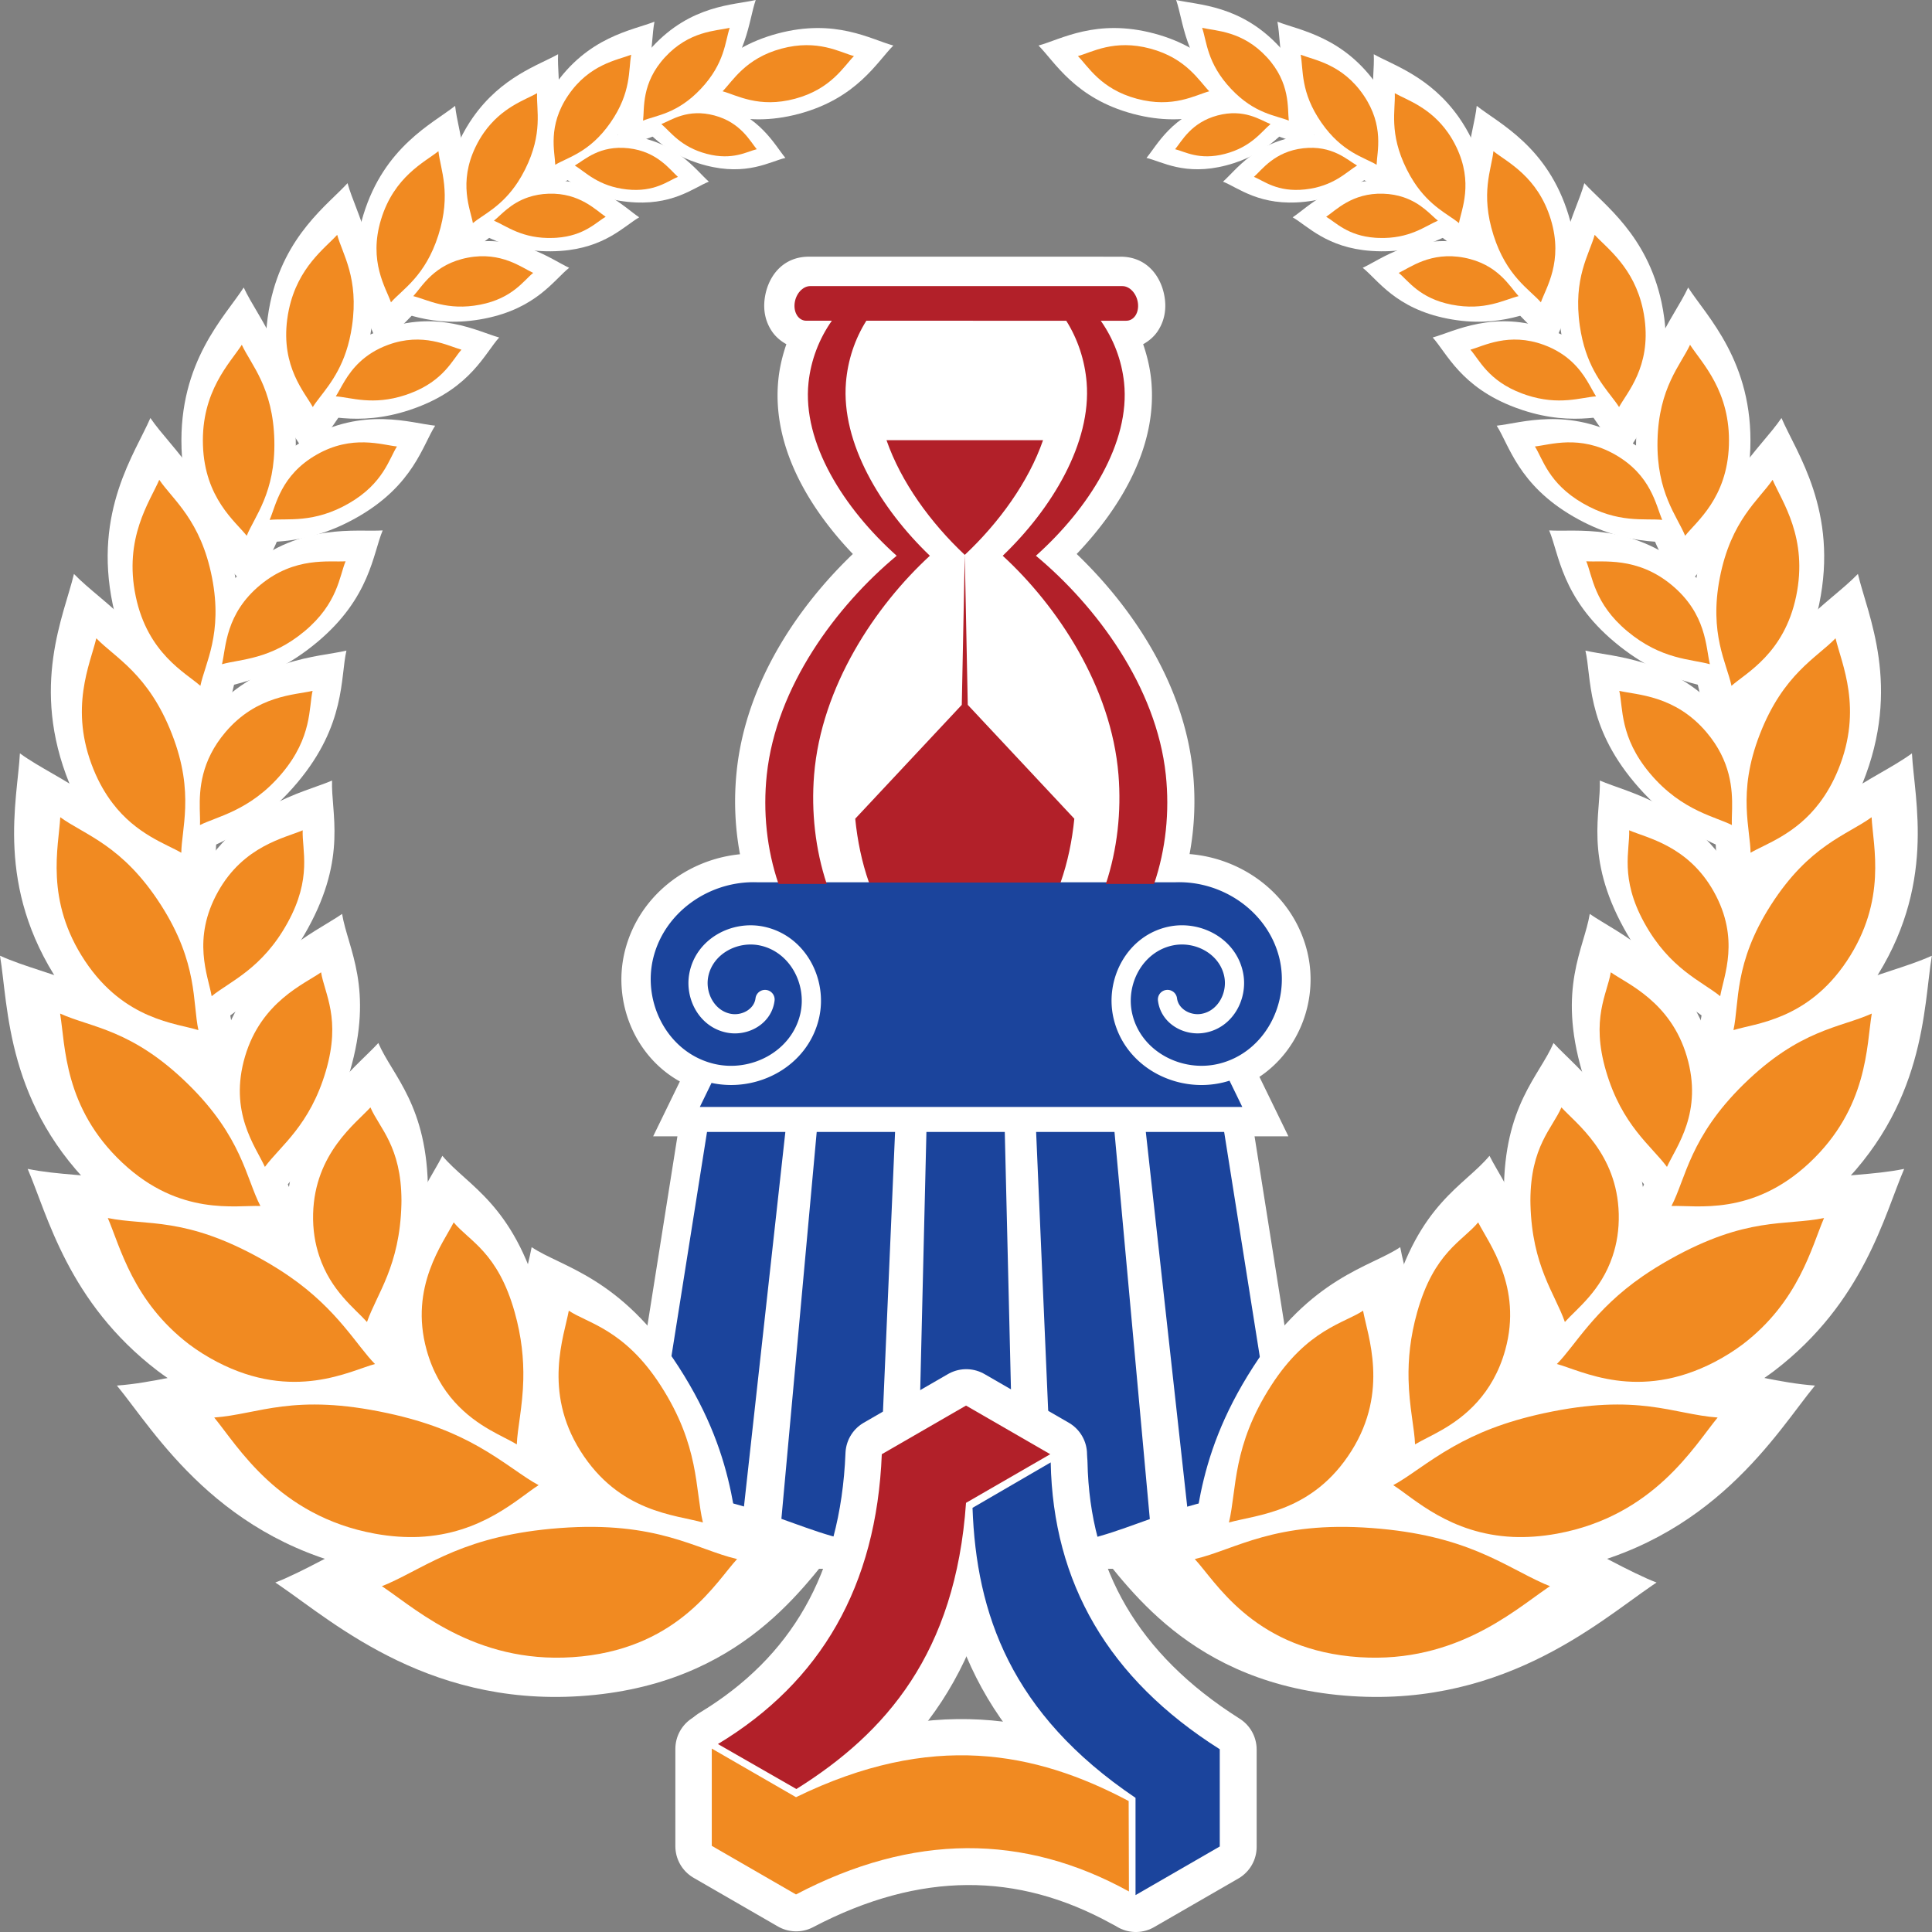 <?xml version="1.0" encoding="UTF-8" standalone="no"?>
<svg
   xmlns:dc="http://purl.org/dc/elements/1.1/"
   xmlns:cc="http://creativecommons.org/ns#"
   xmlns:rdf="http://www.w3.org/1999/02/22-rdf-syntax-ns#"
   xmlns:svg="http://www.w3.org/2000/svg"
   xmlns="http://www.w3.org/2000/svg"
   xmlns:sodipodi="http://sodipodi.sourceforge.net/DTD/sodipodi-0.dtd"
   xmlns:inkscape="http://www.inkscape.org/namespaces/inkscape"
   inkscape:version="1.0.1 (3bc2e813f5, 2020-09-07)"
   sodipodi:docname="tft-yeni-7.svg"
   id="svg8"
   version="1.1"
   viewBox="0 0 264.583 264.583"
   height="1000"
   width="1000">
  <rect x="0" y="0" width="264.583" height="264.583" fill="#808080" stroke="none"/>
  <defs
     id="defs2">
    <inkscape:path-effect
       effect="skeletal"
       id="path-effect1607"
       is_visible="true"
       lpeversion="1"
       pattern="m 129.915,133.854 c -0.407,-0.704 -0.759,-2.139 -2.604,-3.204 -1.845,-1.065 -3.263,-0.653 -4.076,-0.653 0.406,0.704 0.759,2.139 2.603,3.204 1.845,1.065 3.264,0.653 4.077,0.653 z m -6.68,-3.857 -0.103,-0.241 1.101,-0.38 -1.225,0.362 z m -0.227,-0.259 -2.486,-0.018 -3.604,0.038 z m -6.09,0.02 1.158,-0.4 -1.288,0.382 0.238,0.272 z m 0.108,0.254 c 0.428,0.741 0.798,2.25 2.738,3.37 1.941,1.12 3.433,0.687 4.288,0.687 -0.428,-0.741 -0.798,-2.25 -2.739,-3.37 -1.94,-1.12 -3.432,-0.687 -4.287,-0.687 z m -0.238,-0.272 -2.014,-0.033 -4.233,0.055 z m -6.247,0.022 1.252,-0.433 -1.393,0.413 0.258,0.294 z m 0.117,0.274 c 0.462,0.8 0.862,2.431 2.959,3.641 2.096,1.211 3.709,0.742 4.633,0.742 -0.462,-0.8 -0.863,-2.43 -2.959,-3.641 -2.097,-1.21 -3.709,-0.742 -4.633,-0.742 z m -0.258,-0.294 -2.128,-0.05 -4.926,0.074 z m -7.054,0.025 1.367,-0.472 -1.52,0.45 0.281,0.321 z m 0.128,0.299 c 0.504,0.874 0.941,2.654 3.23,3.976 2.289,1.321 4.05,0.81 5.059,0.81 -0.505,-0.874 -0.942,-2.654 -3.231,-3.975 -2.289,-1.322 -4.049,-0.811 -5.058,-0.811 z m -0.281,-0.321 -2.695,-0.04 -5.39,0.069 z m -8.085,0.028 1.498,-0.517 -1.666,0.493 0.308,0.352 z m 0.14,0.328 c 0.553,0.958 1.032,2.91 3.542,4.358 2.509,1.449 4.439,0.889 5.545,0.889 -0.553,-0.959 -1.033,-2.91 -3.542,-4.358 -2.509,-1.449 -4.439,-0.889 -5.545,-0.889 z m -0.308,-0.352 -2.932,-0.027 -6.012,0.058 z m -8.944,0.03 1.644,-0.567 -1.829,0.542 0.338,0.386 z m 0.153,0.361 c 0.607,1.051 1.133,3.192 3.886,4.781 2.753,1.59 4.87,0.975 6.084,0.975 -0.607,-1.052 -1.133,-3.192 -3.886,-4.782 -2.753,-1.589 -4.87,-0.974 -6.084,-0.974 z m -0.338,-0.386 -2.458,-0.029 -7.232,0.062 z m -9.69,0.033 1.801,-0.622 -2.004,0.593 0.371,0.423 z m 0.168,0.394 c 0.665,1.152 1.241,3.499 4.258,5.241 3.017,1.742 5.337,1.068 6.668,1.068 -0.665,-1.153 -1.242,-3.498 -4.259,-5.24 -3.017,-1.742 -5.337,-1.069 -6.667,-1.069 z m -0.371,-0.423 -2.395,-0.041 -7.961,0.077 z m -10.356,0.036 1.97,-0.68 -2.191,0.649 0.405,0.463 z m 0.184,0.432 c 0.727,1.26 1.357,3.826 4.657,5.731 3.299,1.905 5.837,1.168 7.291,1.168 -0.727,-1.26 -1.357,-3.826 -4.657,-5.731 -3.3,-1.905 -5.836,-1.168 -7.291,-1.168 z m -0.405,-0.463 -4.929,-0.017 -6.031,0.055 z m -10.96,0.039 2.148,-0.741 -2.39,0.708 0.442,0.504 z m 0.2,0.471 c 0.793,1.374 1.481,4.173 5.079,6.25 3.599,2.078 6.366,1.274 7.953,1.274 -0.794,-1.374 -1.481,-4.172 -5.08,-6.25 -3.598,-2.077 -6.365,-1.274 -7.952,-1.274 z m -0.442,-0.504 -4.006,-0.025 -7.508,0.068 z m -11.514,0.042 2.336,-0.807 -2.599,0.77 0.481,0.549 z m 0.218,0.512 c 0.862,1.494 1.61,4.537 5.523,6.796 3.913,2.259 6.922,1.385 8.647,1.385 -0.863,-1.494 -1.61,-4.537 -5.523,-6.796 -3.913,-2.259 -6.922,-1.385 -8.647,-1.385 z m -0.481,-0.549 -5.023,-0.039 -7.005,0.085 z m -12.028,0.046 2.532,-0.874 -2.817,0.834 0.521,0.595 z m 0.236,0.555 c 0.935,1.619 1.745,4.918 5.987,7.367 4.241,2.449 7.503,1.501 9.374,1.501 -0.936,-1.619 -1.746,-4.917 -5.988,-7.366 -4.242,-2.449 -7.503,-1.502 -9.373,-1.502 z m -0.521,-0.595 -5.363,-0.066 -7.144,0.115 z m -12.508,0.049 2.736,-0.945 -3.044,0.902 0.563,0.643 z m 0.255,0.6 c 1.01,1.75 1.885,5.315 6.469,7.961 4.584,2.647 8.109,1.623 10.13,1.623 -1.01,-1.751 -1.886,-5.315 -6.47,-7.961 -4.584,-2.647 -8.108,-1.623 -10.129,-1.623 z m -0.563,-0.643 -7.376,-0.052 -5.584,0.105 z m -12.96,0.053 2.948,-1.018 -3.28,0.971 0.607,0.693 z m 0.275,0.646 c 1.088,1.886 2.032,5.726 6.97,8.578 4.939,2.851 8.737,1.748 10.914,1.748 -1.088,-1.886 -2.032,-5.726 -6.971,-8.578 -4.939,-2.851 -8.736,-1.748 -10.913,-1.748 z m 2.673,-1.664 c 1.831,0 5.025,0.927 9.177,-1.47 4.153,-2.398 4.946,-5.627 5.861,-7.212 -1.831,0 -5.024,-0.928 -9.176,1.47 -4.153,2.397 -4.946,5.626 -5.862,7.212 z m 13.056,0.063 c 1.7,0 4.663,0.861 8.518,-1.364 3.854,-2.225 4.59,-5.222 5.44,-6.694 -1.7,0 -4.664,-0.861 -8.518,1.364 -3.854,2.226 -4.59,5.223 -5.44,6.694 z m 12.589,0.062 c 1.573,0 4.315,0.796 7.882,-1.263 3.566,-2.059 4.248,-4.832 5.034,-6.194 -1.573,0 -4.315,-0.797 -7.882,1.262 -3.566,2.06 -4.247,4.833 -5.034,6.195 z m 12.095,0.058 c 1.451,0 3.981,0.735 7.271,-1.164 3.29,-1.9 3.918,-4.458 4.644,-5.715 -1.451,0 -3.981,-0.734 -7.271,1.165 -3.29,1.9 -3.919,4.458 -4.644,5.714 z m 11.568,0.057 c 1.334,0 3.661,0.675 6.687,-1.072 3.026,-1.747 3.603,-4.099 4.271,-5.255 -1.335,0 -3.661,-0.675 -6.687,1.072 -3.026,1.747 -3.604,4.099 -4.271,5.255 z m 11.003,0.053 c 1.223,0 3.357,0.62 6.131,-0.982 2.774,-1.602 3.304,-3.759 3.916,-4.818 -1.223,0 -3.357,-0.62 -6.131,0.982 -2.774,1.602 -3.304,3.759 -3.916,4.818 z m 10.39,0.051 c 1.119,0 3.07,0.566 5.606,-0.898 2.537,-1.465 3.022,-3.438 3.581,-4.406 -1.118,0 -3.069,-0.567 -5.606,0.898 -2.537,1.464 -3.022,3.437 -3.581,4.406 z m 9.718,0.047 c 1.02,0 2.8,0.517 5.115,-0.82 2.315,-1.336 2.757,-3.136 3.267,-4.02 -1.02,0 -2.8,-0.517 -5.115,0.82 -2.315,1.336 -2.757,3.136 -3.267,4.02 z m 8.966,0.043 c 0.931,0 2.553,0.471 4.663,-0.747 2.11,-1.219 2.513,-2.859 2.978,-3.665 -0.93,0 -2.553,-0.471 -4.663,0.747 -2.109,1.218 -2.512,2.859 -2.978,3.665 z m 8.107,0.039 c 0.848,0 2.328,0.43 4.253,-0.681 1.925,-1.112 2.292,-2.608 2.717,-3.343 -0.849,0 -2.329,-0.43 -4.254,0.681 -1.924,1.112 -2.292,2.608 -2.716,3.343 z m 7.08,0.034 c 0.777,0 2.133,0.394 3.895,-0.624 1.763,-1.017 2.1,-2.388 2.489,-3.061 -0.778,0 -2.133,-0.394 -3.896,0.624 -1.763,1.018 -2.1,2.388 -2.488,3.061 z m 6.283,0.028 c 0.72,0 1.974,0.365 3.605,-0.577 1.632,-0.942 1.943,-2.21 2.303,-2.833 -0.719,0 -1.974,-0.365 -3.605,0.577 -1.631,0.942 -1.943,2.211 -2.303,2.833 z m 6.157,0.018 c 0.684,0 1.877,0.346 3.428,-0.55 1.551,-0.895 1.847,-2.101 2.189,-2.694 -0.684,0 -1.876,-0.346 -3.427,0.55 -1.551,0.895 -1.848,2.101 -2.19,2.694 z"
       copytype="single_stretched"
       prop_scale="1"
       scale_y_rel="false"
       spacing="0"
       normal_offset="0"
       tang_offset="0"
       prop_units="false"
       vertical_pattern="false"
       hide_knot="false"
       fuse_tolerance="0" />
    <inkscape:path-effect
       effect="skeletal"
       id="path-effect1598"
       is_visible="true"
       lpeversion="1"
       pattern="m 129.915,133.854 c -0.407,-0.704 -0.759,-2.139 -2.604,-3.204 -1.845,-1.065 -3.263,-0.653 -4.076,-0.653 0.406,0.704 0.759,2.139 2.603,3.204 1.845,1.065 3.264,0.653 4.077,0.653 z m -6.68,-3.857 -0.103,-0.241 1.101,-0.38 -1.225,0.362 z m -0.227,-0.259 -2.486,-0.018 -3.604,0.038 z m -6.09,0.02 1.158,-0.4 -1.288,0.382 0.238,0.272 z m 0.108,0.254 c 0.428,0.741 0.798,2.25 2.738,3.37 1.941,1.12 3.433,0.687 4.288,0.687 -0.428,-0.741 -0.798,-2.25 -2.739,-3.37 -1.94,-1.12 -3.432,-0.687 -4.287,-0.687 z m -0.238,-0.272 -2.014,-0.033 -4.233,0.055 z m -6.247,0.022 1.252,-0.433 -1.393,0.413 0.258,0.294 z m 0.117,0.274 c 0.462,0.8 0.862,2.431 2.959,3.641 2.096,1.211 3.709,0.742 4.633,0.742 -0.462,-0.8 -0.863,-2.43 -2.959,-3.641 -2.097,-1.21 -3.709,-0.742 -4.633,-0.742 z m -0.258,-0.294 -2.128,-0.05 -4.926,0.074 z m -7.054,0.025 1.367,-0.472 -1.52,0.45 0.281,0.321 z m 0.128,0.299 c 0.504,0.874 0.941,2.654 3.23,3.976 2.289,1.321 4.05,0.81 5.059,0.81 -0.505,-0.874 -0.942,-2.654 -3.231,-3.975 -2.289,-1.322 -4.049,-0.811 -5.058,-0.811 z m -0.281,-0.321 -2.695,-0.04 -5.39,0.069 z m -8.085,0.028 1.498,-0.517 -1.666,0.493 0.308,0.352 z m 0.14,0.328 c 0.553,0.958 1.032,2.91 3.542,4.358 2.509,1.449 4.439,0.889 5.545,0.889 -0.553,-0.959 -1.033,-2.91 -3.542,-4.358 -2.509,-1.449 -4.439,-0.889 -5.545,-0.889 z m -0.308,-0.352 -2.932,-0.027 -6.012,0.058 z m -8.944,0.03 1.644,-0.567 -1.829,0.542 0.338,0.386 z m 0.153,0.361 c 0.607,1.051 1.133,3.192 3.886,4.781 2.753,1.59 4.87,0.975 6.084,0.975 -0.607,-1.052 -1.133,-3.192 -3.886,-4.782 -2.753,-1.589 -4.87,-0.974 -6.084,-0.974 z m -0.338,-0.386 -2.458,-0.029 -7.232,0.062 z m -9.69,0.033 1.801,-0.622 -2.004,0.593 0.371,0.423 z m 0.168,0.394 c 0.665,1.152 1.241,3.499 4.258,5.241 3.017,1.742 5.337,1.068 6.668,1.068 -0.665,-1.153 -1.242,-3.498 -4.259,-5.24 -3.017,-1.742 -5.337,-1.069 -6.667,-1.069 z m -0.371,-0.423 -2.395,-0.041 -7.961,0.077 z m -10.356,0.036 1.97,-0.68 -2.191,0.649 0.405,0.463 z m 0.184,0.432 c 0.727,1.26 1.357,3.826 4.657,5.731 3.299,1.905 5.837,1.168 7.291,1.168 -0.727,-1.26 -1.357,-3.826 -4.657,-5.731 -3.3,-1.905 -5.836,-1.168 -7.291,-1.168 z m -0.405,-0.463 -4.929,-0.017 -6.031,0.055 z m -10.96,0.039 2.148,-0.741 -2.39,0.708 0.442,0.504 z m 0.2,0.471 c 0.793,1.374 1.481,4.173 5.079,6.25 3.599,2.078 6.366,1.274 7.953,1.274 -0.794,-1.374 -1.481,-4.172 -5.08,-6.25 -3.598,-2.077 -6.365,-1.274 -7.952,-1.274 z m -0.442,-0.504 -4.006,-0.025 -7.508,0.068 z m -11.514,0.042 2.336,-0.807 -2.599,0.77 0.481,0.549 z m 0.218,0.512 c 0.862,1.494 1.61,4.537 5.523,6.796 3.913,2.259 6.922,1.385 8.647,1.385 -0.863,-1.494 -1.61,-4.537 -5.523,-6.796 -3.913,-2.259 -6.922,-1.385 -8.647,-1.385 z m -0.481,-0.549 -5.023,-0.039 -7.005,0.085 z m -12.028,0.046 2.532,-0.874 -2.817,0.834 0.521,0.595 z m 0.236,0.555 c 0.935,1.619 1.745,4.918 5.987,7.367 4.241,2.449 7.503,1.501 9.374,1.501 -0.936,-1.619 -1.746,-4.917 -5.988,-7.366 -4.242,-2.449 -7.503,-1.502 -9.373,-1.502 z m -0.521,-0.595 -5.363,-0.066 -7.144,0.115 z m -12.508,0.049 2.736,-0.945 -3.044,0.902 0.563,0.643 z m 0.255,0.6 c 1.01,1.75 1.885,5.315 6.469,7.961 4.584,2.647 8.109,1.623 10.13,1.623 -1.01,-1.751 -1.886,-5.315 -6.47,-7.961 -4.584,-2.647 -8.108,-1.623 -10.129,-1.623 z m -0.563,-0.643 -7.376,-0.052 -5.584,0.105 z m -12.96,0.053 2.948,-1.018 -3.28,0.971 0.607,0.693 z m 0.275,0.646 c 1.088,1.886 2.032,5.726 6.97,8.578 4.939,2.851 8.737,1.748 10.914,1.748 -1.088,-1.886 -2.032,-5.726 -6.971,-8.578 -4.939,-2.851 -8.736,-1.748 -10.913,-1.748 z m 2.673,-1.664 c 1.831,0 5.025,0.927 9.177,-1.47 4.153,-2.398 4.946,-5.627 5.861,-7.212 -1.831,0 -5.024,-0.928 -9.176,1.47 -4.153,2.397 -4.946,5.626 -5.862,7.212 z m 13.056,0.063 c 1.7,0 4.663,0.861 8.518,-1.364 3.854,-2.225 4.59,-5.222 5.44,-6.694 -1.7,0 -4.664,-0.861 -8.518,1.364 -3.854,2.226 -4.59,5.223 -5.44,6.694 z m 12.589,0.062 c 1.573,0 4.315,0.796 7.882,-1.263 3.566,-2.059 4.248,-4.832 5.034,-6.194 -1.573,0 -4.315,-0.797 -7.882,1.262 -3.566,2.06 -4.247,4.833 -5.034,6.195 z m 12.095,0.058 c 1.451,0 3.981,0.735 7.271,-1.164 3.29,-1.9 3.918,-4.458 4.644,-5.715 -1.451,0 -3.981,-0.734 -7.271,1.165 -3.29,1.9 -3.919,4.458 -4.644,5.714 z m 11.568,0.057 c 1.334,0 3.661,0.675 6.687,-1.072 3.026,-1.747 3.603,-4.099 4.271,-5.255 -1.335,0 -3.661,-0.675 -6.687,1.072 -3.026,1.747 -3.604,4.099 -4.271,5.255 z m 11.003,0.053 c 1.223,0 3.357,0.62 6.131,-0.982 2.774,-1.602 3.304,-3.759 3.916,-4.818 -1.223,0 -3.357,-0.62 -6.131,0.982 -2.774,1.602 -3.304,3.759 -3.916,4.818 z m 10.39,0.051 c 1.119,0 3.07,0.566 5.606,-0.898 2.537,-1.465 3.022,-3.438 3.581,-4.406 -1.118,0 -3.069,-0.567 -5.606,0.898 -2.537,1.464 -3.022,3.437 -3.581,4.406 z m 9.718,0.047 c 1.02,0 2.8,0.517 5.115,-0.82 2.315,-1.336 2.757,-3.136 3.267,-4.02 -1.02,0 -2.8,-0.517 -5.115,0.82 -2.315,1.336 -2.757,3.136 -3.267,4.02 z m 8.966,0.043 c 0.931,0 2.553,0.471 4.663,-0.747 2.11,-1.219 2.513,-2.859 2.978,-3.665 -0.93,0 -2.553,-0.471 -4.663,0.747 -2.109,1.218 -2.512,2.859 -2.978,3.665 z m 8.107,0.039 c 0.848,0 2.328,0.43 4.253,-0.681 1.925,-1.112 2.292,-2.608 2.717,-3.343 -0.849,0 -2.329,-0.43 -4.254,0.681 -1.924,1.112 -2.292,2.608 -2.716,3.343 z m 7.08,0.034 c 0.777,0 2.133,0.394 3.895,-0.624 1.763,-1.017 2.1,-2.388 2.489,-3.061 -0.778,0 -2.133,-0.394 -3.896,0.624 -1.763,1.018 -2.1,2.388 -2.488,3.061 z m 6.283,0.028 c 0.72,0 1.974,0.365 3.605,-0.577 1.632,-0.942 1.943,-2.21 2.303,-2.833 -0.719,0 -1.974,-0.365 -3.605,0.577 -1.631,0.942 -1.943,2.211 -2.303,2.833 z m 6.157,0.018 c 0.684,0 1.877,0.346 3.428,-0.55 1.551,-0.895 1.847,-2.101 2.189,-2.694 -0.684,0 -1.876,-0.346 -3.427,0.55 -1.551,0.895 -1.848,2.101 -2.19,2.694 z"
       copytype="single_stretched"
       prop_scale="1"
       scale_y_rel="false"
       spacing="0"
       normal_offset="0"
       tang_offset="0"
       prop_units="false"
       vertical_pattern="false"
       hide_knot="false"
       fuse_tolerance="0" />
    <inkscape:path-effect
       effect="skeletal"
       id="path-effect1591"
       is_visible="true"
       lpeversion="1"
       pattern="m 129.915,133.854 c -0.407,-0.704 -0.759,-2.139 -2.604,-3.204 -1.845,-1.065 -3.263,-0.653 -4.076,-0.653 0.406,0.704 0.759,2.139 2.603,3.204 1.845,1.065 3.264,0.653 4.077,0.653 z m -6.68,-3.857 -0.103,-0.241 1.101,-0.38 -1.225,0.362 z m -0.227,-0.259 -2.486,-0.018 -3.604,0.038 z m -6.09,0.02 1.158,-0.4 -1.288,0.382 0.238,0.272 z m 0.108,0.254 c 0.428,0.741 0.798,2.25 2.738,3.37 1.941,1.12 3.433,0.687 4.288,0.687 -0.428,-0.741 -0.798,-2.25 -2.739,-3.37 -1.94,-1.12 -3.432,-0.687 -4.287,-0.687 z m -0.238,-0.272 -2.014,-0.033 -4.233,0.055 z m -6.247,0.022 1.252,-0.433 -1.393,0.413 0.258,0.294 z m 0.117,0.274 c 0.462,0.8 0.862,2.431 2.959,3.641 2.096,1.211 3.709,0.742 4.633,0.742 -0.462,-0.8 -0.863,-2.43 -2.959,-3.641 -2.097,-1.21 -3.709,-0.742 -4.633,-0.742 z m -0.258,-0.294 -2.128,-0.05 -4.926,0.074 z m -7.054,0.025 1.367,-0.472 -1.52,0.45 0.281,0.321 z m 0.128,0.299 c 0.504,0.874 0.941,2.654 3.23,3.976 2.289,1.321 4.05,0.81 5.059,0.81 -0.505,-0.874 -0.942,-2.654 -3.231,-3.975 -2.289,-1.322 -4.049,-0.811 -5.058,-0.811 z m -0.281,-0.321 -2.695,-0.04 -5.39,0.069 z m -8.085,0.028 1.498,-0.517 -1.666,0.493 0.308,0.352 z m 0.14,0.328 c 0.553,0.958 1.032,2.91 3.542,4.358 2.509,1.449 4.439,0.889 5.545,0.889 -0.553,-0.959 -1.033,-2.91 -3.542,-4.358 -2.509,-1.449 -4.439,-0.889 -5.545,-0.889 z m -0.308,-0.352 -2.932,-0.027 -6.012,0.058 z m -8.944,0.03 1.644,-0.567 -1.829,0.542 0.338,0.386 z m 0.153,0.361 c 0.607,1.051 1.133,3.192 3.886,4.781 2.753,1.59 4.87,0.975 6.084,0.975 -0.607,-1.052 -1.133,-3.192 -3.886,-4.782 -2.753,-1.589 -4.87,-0.974 -6.084,-0.974 z m -0.338,-0.386 -2.458,-0.029 -7.232,0.062 z m -9.69,0.033 1.801,-0.622 -2.004,0.593 0.371,0.423 z m 0.168,0.394 c 0.665,1.152 1.241,3.499 4.258,5.241 3.017,1.742 5.337,1.068 6.668,1.068 -0.665,-1.153 -1.242,-3.498 -4.259,-5.24 -3.017,-1.742 -5.337,-1.069 -6.667,-1.069 z m -0.371,-0.423 -2.395,-0.041 -7.961,0.077 z m -10.356,0.036 1.97,-0.68 -2.191,0.649 0.405,0.463 z m 0.184,0.432 c 0.727,1.26 1.357,3.826 4.657,5.731 3.299,1.905 5.837,1.168 7.291,1.168 -0.727,-1.26 -1.357,-3.826 -4.657,-5.731 -3.3,-1.905 -5.836,-1.168 -7.291,-1.168 z m -0.405,-0.463 -4.929,-0.017 -6.031,0.055 z m -10.96,0.039 2.148,-0.741 -2.39,0.708 0.442,0.504 z m 0.2,0.471 c 0.793,1.374 1.481,4.173 5.079,6.25 3.599,2.078 6.366,1.274 7.953,1.274 -0.794,-1.374 -1.481,-4.172 -5.08,-6.25 -3.598,-2.077 -6.365,-1.274 -7.952,-1.274 z m -0.442,-0.504 -4.006,-0.025 -7.508,0.068 z m -11.514,0.042 2.336,-0.807 -2.599,0.77 0.481,0.549 z m 0.218,0.512 c 0.862,1.494 1.61,4.537 5.523,6.796 3.913,2.259 6.922,1.385 8.647,1.385 -0.863,-1.494 -1.61,-4.537 -5.523,-6.796 -3.913,-2.259 -6.922,-1.385 -8.647,-1.385 z m -0.481,-0.549 -5.023,-0.039 -7.005,0.085 z m -12.028,0.046 2.532,-0.874 -2.817,0.834 0.521,0.595 z m 0.236,0.555 c 0.935,1.619 1.745,4.918 5.987,7.367 4.241,2.449 7.503,1.501 9.374,1.501 -0.936,-1.619 -1.746,-4.917 -5.988,-7.366 -4.242,-2.449 -7.503,-1.502 -9.373,-1.502 z m -0.521,-0.595 -5.363,-0.066 -7.144,0.115 z m -12.508,0.049 2.736,-0.945 -3.044,0.902 0.563,0.643 z m 0.255,0.6 c 1.01,1.75 1.885,5.315 6.469,7.961 4.584,2.647 8.109,1.623 10.13,1.623 -1.01,-1.751 -1.886,-5.315 -6.47,-7.961 -4.584,-2.647 -8.108,-1.623 -10.129,-1.623 z m -0.563,-0.643 -7.376,-0.052 -5.584,0.105 z m -12.96,0.053 2.948,-1.018 -3.28,0.971 0.607,0.693 z m 0.275,0.646 c 1.088,1.886 2.032,5.726 6.97,8.578 4.939,2.851 8.737,1.748 10.914,1.748 -1.088,-1.886 -2.032,-5.726 -6.971,-8.578 -4.939,-2.851 -8.736,-1.748 -10.913,-1.748 z m 2.673,-1.664 c 1.831,0 5.025,0.927 9.177,-1.47 4.153,-2.398 4.946,-5.627 5.861,-7.212 -1.831,0 -5.024,-0.928 -9.176,1.47 -4.153,2.397 -4.946,5.626 -5.862,7.212 z m 13.056,0.063 c 1.7,0 4.663,0.861 8.518,-1.364 3.854,-2.225 4.59,-5.222 5.44,-6.694 -1.7,0 -4.664,-0.861 -8.518,1.364 -3.854,2.226 -4.59,5.223 -5.44,6.694 z m 12.589,0.062 c 1.573,0 4.315,0.796 7.882,-1.263 3.566,-2.059 4.248,-4.832 5.034,-6.194 -1.573,0 -4.315,-0.797 -7.882,1.262 -3.566,2.06 -4.247,4.833 -5.034,6.195 z m 12.095,0.058 c 1.451,0 3.981,0.735 7.271,-1.164 3.29,-1.9 3.918,-4.458 4.644,-5.715 -1.451,0 -3.981,-0.734 -7.271,1.165 -3.29,1.9 -3.919,4.458 -4.644,5.714 z m 11.568,0.057 c 1.334,0 3.661,0.675 6.687,-1.072 3.026,-1.747 3.603,-4.099 4.271,-5.255 -1.335,0 -3.661,-0.675 -6.687,1.072 -3.026,1.747 -3.604,4.099 -4.271,5.255 z m 11.003,0.053 c 1.223,0 3.357,0.62 6.131,-0.982 2.774,-1.602 3.304,-3.759 3.916,-4.818 -1.223,0 -3.357,-0.62 -6.131,0.982 -2.774,1.602 -3.304,3.759 -3.916,4.818 z m 10.39,0.051 c 1.119,0 3.07,0.566 5.606,-0.898 2.537,-1.465 3.022,-3.438 3.581,-4.406 -1.118,0 -3.069,-0.567 -5.606,0.898 -2.537,1.464 -3.022,3.437 -3.581,4.406 z m 9.718,0.047 c 1.02,0 2.8,0.517 5.115,-0.82 2.315,-1.336 2.757,-3.136 3.267,-4.02 -1.02,0 -2.8,-0.517 -5.115,0.82 -2.315,1.336 -2.757,3.136 -3.267,4.02 z m 8.966,0.043 c 0.931,0 2.553,0.471 4.663,-0.747 2.11,-1.219 2.513,-2.859 2.978,-3.665 -0.93,0 -2.553,-0.471 -4.663,0.747 -2.109,1.218 -2.512,2.859 -2.978,3.665 z m 8.107,0.039 c 0.848,0 2.328,0.43 4.253,-0.681 1.925,-1.112 2.292,-2.608 2.717,-3.343 -0.849,0 -2.329,-0.43 -4.254,0.681 -1.924,1.112 -2.292,2.608 -2.716,3.343 z m 7.08,0.034 c 0.777,0 2.133,0.394 3.895,-0.624 1.763,-1.017 2.1,-2.388 2.489,-3.061 -0.778,0 -2.133,-0.394 -3.896,0.624 -1.763,1.018 -2.1,2.388 -2.488,3.061 z m 6.283,0.028 c 0.72,0 1.974,0.365 3.605,-0.577 1.632,-0.942 1.943,-2.21 2.303,-2.833 -0.719,0 -1.974,-0.365 -3.605,0.577 -1.631,0.942 -1.943,2.211 -2.303,2.833 z m 6.157,0.018 c 0.684,0 1.877,0.346 3.428,-0.55 1.551,-0.895 1.847,-2.101 2.189,-2.694 -0.684,0 -1.876,-0.346 -3.427,0.55 -1.551,0.895 -1.848,2.101 -2.19,2.694 z"
       copytype="single_stretched"
       prop_scale="1"
       scale_y_rel="false"
       spacing="0"
       normal_offset="0"
       tang_offset="0"
       prop_units="false"
       vertical_pattern="false"
       hide_knot="false"
       fuse_tolerance="0" />
    <inkscape:path-effect
       effect="skeletal"
       id="path-effect1561"
       is_visible="true"
       lpeversion="1"
       pattern="m 129.915,133.854 c -0.407,-0.704 -0.759,-2.139 -2.604,-3.204 -1.845,-1.065 -3.263,-0.653 -4.076,-0.653 0.406,0.704 0.759,2.139 2.603,3.204 1.845,1.065 3.264,0.653 4.077,0.653 z m -6.68,-3.857 -0.103,-0.241 1.101,-0.38 -1.225,0.362 z m -0.227,-0.259 -2.486,-0.018 -3.604,0.038 z m -6.09,0.02 1.158,-0.4 -1.288,0.382 0.238,0.272 z m 0.108,0.254 c 0.428,0.741 0.798,2.25 2.738,3.37 1.941,1.12 3.433,0.687 4.288,0.687 -0.428,-0.741 -0.798,-2.25 -2.739,-3.37 -1.94,-1.12 -3.432,-0.687 -4.287,-0.687 z m -0.238,-0.272 -2.014,-0.033 -4.233,0.055 z m -6.247,0.022 1.252,-0.433 -1.393,0.413 0.258,0.294 z m 0.117,0.274 c 0.462,0.8 0.862,2.431 2.959,3.641 2.096,1.211 3.709,0.742 4.633,0.742 -0.462,-0.8 -0.863,-2.43 -2.959,-3.641 -2.097,-1.21 -3.709,-0.742 -4.633,-0.742 z m -0.258,-0.294 -2.128,-0.05 -4.926,0.074 z m -7.054,0.025 1.367,-0.472 -1.52,0.45 0.281,0.321 z m 0.128,0.299 c 0.504,0.874 0.941,2.654 3.23,3.976 2.289,1.321 4.05,0.81 5.059,0.81 -0.505,-0.874 -0.942,-2.654 -3.231,-3.975 -2.289,-1.322 -4.049,-0.811 -5.058,-0.811 z m -0.281,-0.321 -2.695,-0.04 -5.39,0.069 z m -8.085,0.028 1.498,-0.517 -1.666,0.493 0.308,0.352 z m 0.14,0.328 c 0.553,0.958 1.032,2.91 3.542,4.358 2.509,1.449 4.439,0.889 5.545,0.889 -0.553,-0.959 -1.033,-2.91 -3.542,-4.358 -2.509,-1.449 -4.439,-0.889 -5.545,-0.889 z m -0.308,-0.352 -2.932,-0.027 -6.012,0.058 z m -8.944,0.03 1.644,-0.567 -1.829,0.542 0.338,0.386 z m 0.153,0.361 c 0.607,1.051 1.133,3.192 3.886,4.781 2.753,1.59 4.87,0.975 6.084,0.975 -0.607,-1.052 -1.133,-3.192 -3.886,-4.782 -2.753,-1.589 -4.87,-0.974 -6.084,-0.974 z m -0.338,-0.386 -2.458,-0.029 -7.232,0.062 z m -9.69,0.033 1.801,-0.622 -2.004,0.593 0.371,0.423 z m 0.168,0.394 c 0.665,1.152 1.241,3.499 4.258,5.241 3.017,1.742 5.337,1.068 6.668,1.068 -0.665,-1.153 -1.242,-3.498 -4.259,-5.24 -3.017,-1.742 -5.337,-1.069 -6.667,-1.069 z m -0.371,-0.423 -2.395,-0.041 -7.961,0.077 z m -10.356,0.036 1.97,-0.68 -2.191,0.649 0.405,0.463 z m 0.184,0.432 c 0.727,1.26 1.357,3.826 4.657,5.731 3.299,1.905 5.837,1.168 7.291,1.168 -0.727,-1.26 -1.357,-3.826 -4.657,-5.731 -3.3,-1.905 -5.836,-1.168 -7.291,-1.168 z m -0.405,-0.463 -4.929,-0.017 -6.031,0.055 z m -10.96,0.039 2.148,-0.741 -2.39,0.708 0.442,0.504 z m 0.2,0.471 c 0.793,1.374 1.481,4.173 5.079,6.25 3.599,2.078 6.366,1.274 7.953,1.274 -0.794,-1.374 -1.481,-4.172 -5.08,-6.25 -3.598,-2.077 -6.365,-1.274 -7.952,-1.274 z m -0.442,-0.504 -4.006,-0.025 -7.508,0.068 z m -11.514,0.042 2.336,-0.807 -2.599,0.77 0.481,0.549 z m 0.218,0.512 c 0.862,1.494 1.61,4.537 5.523,6.796 3.913,2.259 6.922,1.385 8.647,1.385 -0.863,-1.494 -1.61,-4.537 -5.523,-6.796 -3.913,-2.259 -6.922,-1.385 -8.647,-1.385 z m -0.481,-0.549 -5.023,-0.039 -7.005,0.085 z m -12.028,0.046 2.532,-0.874 -2.817,0.834 0.521,0.595 z m 0.236,0.555 c 0.935,1.619 1.745,4.918 5.987,7.367 4.241,2.449 7.503,1.501 9.374,1.501 -0.936,-1.619 -1.746,-4.917 -5.988,-7.366 -4.242,-2.449 -7.503,-1.502 -9.373,-1.502 z m -0.521,-0.595 -5.363,-0.066 -7.144,0.115 z m -12.508,0.049 2.736,-0.945 -3.044,0.902 0.563,0.643 z m 0.255,0.6 c 1.01,1.75 1.885,5.315 6.469,7.961 4.584,2.647 8.109,1.623 10.13,1.623 -1.01,-1.751 -1.886,-5.315 -6.47,-7.961 -4.584,-2.647 -8.108,-1.623 -10.129,-1.623 z m -0.563,-0.643 -7.376,-0.052 -5.584,0.105 z m -12.96,0.053 2.948,-1.018 -3.28,0.971 0.607,0.693 z m 0.275,0.646 c 1.088,1.886 2.032,5.726 6.97,8.578 4.939,2.851 8.737,1.748 10.914,1.748 -1.088,-1.886 -2.032,-5.726 -6.971,-8.578 -4.939,-2.851 -8.736,-1.748 -10.913,-1.748 z m 2.673,-1.664 c 1.831,0 5.025,0.927 9.177,-1.47 4.153,-2.398 4.946,-5.627 5.861,-7.212 -1.831,0 -5.024,-0.928 -9.176,1.47 -4.153,2.397 -4.946,5.626 -5.862,7.212 z m 13.056,0.063 c 1.7,0 4.663,0.861 8.518,-1.364 3.854,-2.225 4.59,-5.222 5.44,-6.694 -1.7,0 -4.664,-0.861 -8.518,1.364 -3.854,2.226 -4.59,5.223 -5.44,6.694 z m 12.589,0.062 c 1.573,0 4.315,0.796 7.882,-1.263 3.566,-2.059 4.248,-4.832 5.034,-6.194 -1.573,0 -4.315,-0.797 -7.882,1.262 -3.566,2.06 -4.247,4.833 -5.034,6.195 z m 12.095,0.058 c 1.451,0 3.981,0.735 7.271,-1.164 3.29,-1.9 3.918,-4.458 4.644,-5.715 -1.451,0 -3.981,-0.734 -7.271,1.165 -3.29,1.9 -3.919,4.458 -4.644,5.714 z m 11.568,0.057 c 1.334,0 3.661,0.675 6.687,-1.072 3.026,-1.747 3.603,-4.099 4.271,-5.255 -1.335,0 -3.661,-0.675 -6.687,1.072 -3.026,1.747 -3.604,4.099 -4.271,5.255 z m 11.003,0.053 c 1.223,0 3.357,0.62 6.131,-0.982 2.774,-1.602 3.304,-3.759 3.916,-4.818 -1.223,0 -3.357,-0.62 -6.131,0.982 -2.774,1.602 -3.304,3.759 -3.916,4.818 z m 10.39,0.051 c 1.119,0 3.07,0.566 5.606,-0.898 2.537,-1.465 3.022,-3.438 3.581,-4.406 -1.118,0 -3.069,-0.567 -5.606,0.898 -2.537,1.464 -3.022,3.437 -3.581,4.406 z m 9.718,0.047 c 1.02,0 2.8,0.517 5.115,-0.82 2.315,-1.336 2.757,-3.136 3.267,-4.02 -1.02,0 -2.8,-0.517 -5.115,0.82 -2.315,1.336 -2.757,3.136 -3.267,4.02 z m 8.966,0.043 c 0.931,0 2.553,0.471 4.663,-0.747 2.11,-1.219 2.513,-2.859 2.978,-3.665 -0.93,0 -2.553,-0.471 -4.663,0.747 -2.109,1.218 -2.512,2.859 -2.978,3.665 z m 8.107,0.039 c 0.848,0 2.328,0.43 4.253,-0.681 1.925,-1.112 2.292,-2.608 2.717,-3.343 -0.849,0 -2.329,-0.43 -4.254,0.681 -1.924,1.112 -2.292,2.608 -2.716,3.343 z m 7.08,0.034 c 0.777,0 2.133,0.394 3.895,-0.624 1.763,-1.017 2.1,-2.388 2.489,-3.061 -0.778,0 -2.133,-0.394 -3.896,0.624 -1.763,1.018 -2.1,2.388 -2.488,3.061 z m 6.283,0.028 c 0.72,0 1.974,0.365 3.605,-0.577 1.632,-0.942 1.943,-2.21 2.303,-2.833 -0.719,0 -1.974,-0.365 -3.605,0.577 -1.631,0.942 -1.943,2.211 -2.303,2.833 z m 6.157,0.018 c 0.684,0 1.877,0.346 3.428,-0.55 1.551,-0.895 1.847,-2.101 2.189,-2.694 -0.684,0 -1.876,-0.346 -3.427,0.55 -1.551,0.895 -1.848,2.101 -2.19,2.694 z"
       copytype="single_stretched"
       prop_scale="1"
       scale_y_rel="false"
       spacing="0"
       normal_offset="0"
       tang_offset="0"
       prop_units="false"
       vertical_pattern="false"
       hide_knot="false"
       fuse_tolerance="0" />
    <inkscape:path-effect
       effect="skeletal"
       id="path-effect1557"
       is_visible="true"
       lpeversion="1"
       pattern="m 129.915,133.854 c -0.407,-0.704 -0.759,-2.139 -2.604,-3.204 -1.845,-1.065 -3.263,-0.653 -4.076,-0.653 0.406,0.704 0.759,2.139 2.603,3.204 1.845,1.065 3.264,0.653 4.077,0.653 z m -6.68,-3.857 -0.103,-0.241 1.101,-0.38 -1.225,0.362 z m -0.227,-0.259 -2.486,-0.018 -3.604,0.038 z m -6.09,0.02 1.158,-0.4 -1.288,0.382 0.238,0.272 z m 0.108,0.254 c 0.428,0.741 0.798,2.25 2.738,3.37 1.941,1.12 3.433,0.687 4.288,0.687 -0.428,-0.741 -0.798,-2.25 -2.739,-3.37 -1.94,-1.12 -3.432,-0.687 -4.287,-0.687 z m -0.238,-0.272 -2.014,-0.033 -4.233,0.055 z m -6.247,0.022 1.252,-0.433 -1.393,0.413 0.258,0.294 z m 0.117,0.274 c 0.462,0.8 0.862,2.431 2.959,3.641 2.096,1.211 3.709,0.742 4.633,0.742 -0.462,-0.8 -0.863,-2.43 -2.959,-3.641 -2.097,-1.21 -3.709,-0.742 -4.633,-0.742 z m -0.258,-0.294 -2.128,-0.05 -4.926,0.074 z m -7.054,0.025 1.367,-0.472 -1.52,0.45 0.281,0.321 z m 0.128,0.299 c 0.504,0.874 0.941,2.654 3.23,3.976 2.289,1.321 4.05,0.81 5.059,0.81 -0.505,-0.874 -0.942,-2.654 -3.231,-3.975 -2.289,-1.322 -4.049,-0.811 -5.058,-0.811 z m -0.281,-0.321 -2.695,-0.04 -5.39,0.069 z m -8.085,0.028 1.498,-0.517 -1.666,0.493 0.308,0.352 z m 0.14,0.328 c 0.553,0.958 1.032,2.91 3.542,4.358 2.509,1.449 4.439,0.889 5.545,0.889 -0.553,-0.959 -1.033,-2.91 -3.542,-4.358 -2.509,-1.449 -4.439,-0.889 -5.545,-0.889 z m -0.308,-0.352 -2.932,-0.027 -6.012,0.058 z m -8.944,0.03 1.644,-0.567 -1.829,0.542 0.338,0.386 z m 0.153,0.361 c 0.607,1.051 1.133,3.192 3.886,4.781 2.753,1.59 4.87,0.975 6.084,0.975 -0.607,-1.052 -1.133,-3.192 -3.886,-4.782 -2.753,-1.589 -4.87,-0.974 -6.084,-0.974 z m -0.338,-0.386 -2.458,-0.029 -7.232,0.062 z m -9.69,0.033 1.801,-0.622 -2.004,0.593 0.371,0.423 z m 0.168,0.394 c 0.665,1.152 1.241,3.499 4.258,5.241 3.017,1.742 5.337,1.068 6.668,1.068 -0.665,-1.153 -1.242,-3.498 -4.259,-5.24 -3.017,-1.742 -5.337,-1.069 -6.667,-1.069 z m -0.371,-0.423 -2.395,-0.041 -7.961,0.077 z m -10.356,0.036 1.97,-0.68 -2.191,0.649 0.405,0.463 z m 0.184,0.432 c 0.727,1.26 1.357,3.826 4.657,5.731 3.299,1.905 5.837,1.168 7.291,1.168 -0.727,-1.26 -1.357,-3.826 -4.657,-5.731 -3.3,-1.905 -5.836,-1.168 -7.291,-1.168 z m -0.405,-0.463 -4.929,-0.017 -6.031,0.055 z m -10.96,0.039 2.148,-0.741 -2.39,0.708 0.442,0.504 z m 0.2,0.471 c 0.793,1.374 1.481,4.173 5.079,6.25 3.599,2.078 6.366,1.274 7.953,1.274 -0.794,-1.374 -1.481,-4.172 -5.08,-6.25 -3.598,-2.077 -6.365,-1.274 -7.952,-1.274 z m -0.442,-0.504 -4.006,-0.025 -7.508,0.068 z m -11.514,0.042 2.336,-0.807 -2.599,0.77 0.481,0.549 z m 0.218,0.512 c 0.862,1.494 1.61,4.537 5.523,6.796 3.913,2.259 6.922,1.385 8.647,1.385 -0.863,-1.494 -1.61,-4.537 -5.523,-6.796 -3.913,-2.259 -6.922,-1.385 -8.647,-1.385 z m -0.481,-0.549 -5.023,-0.039 -7.005,0.085 z m -12.028,0.046 2.532,-0.874 -2.817,0.834 0.521,0.595 z m 0.236,0.555 c 0.935,1.619 1.745,4.918 5.987,7.367 4.241,2.449 7.503,1.501 9.374,1.501 -0.936,-1.619 -1.746,-4.917 -5.988,-7.366 -4.242,-2.449 -7.503,-1.502 -9.373,-1.502 z m -0.521,-0.595 -5.363,-0.066 -7.144,0.115 z m -12.508,0.049 2.736,-0.945 -3.044,0.902 0.563,0.643 z m 0.255,0.6 c 1.01,1.75 1.885,5.315 6.469,7.961 4.584,2.647 8.109,1.623 10.13,1.623 -1.01,-1.751 -1.886,-5.315 -6.47,-7.961 -4.584,-2.647 -8.108,-1.623 -10.129,-1.623 z m -0.563,-0.643 -7.376,-0.052 -5.584,0.105 z m -12.96,0.053 2.948,-1.018 -3.28,0.971 0.607,0.693 z m 0.275,0.646 c 1.088,1.886 2.032,5.726 6.97,8.578 4.939,2.851 8.737,1.748 10.914,1.748 -1.088,-1.886 -2.032,-5.726 -6.971,-8.578 -4.939,-2.851 -8.736,-1.748 -10.913,-1.748 z m 2.673,-1.664 c 1.831,0 5.025,0.927 9.177,-1.47 4.153,-2.398 4.946,-5.627 5.861,-7.212 -1.831,0 -5.024,-0.928 -9.176,1.47 -4.153,2.397 -4.946,5.626 -5.862,7.212 z m 13.056,0.063 c 1.7,0 4.663,0.861 8.518,-1.364 3.854,-2.225 4.59,-5.222 5.44,-6.694 -1.7,0 -4.664,-0.861 -8.518,1.364 -3.854,2.226 -4.59,5.223 -5.44,6.694 z m 12.589,0.062 c 1.573,0 4.315,0.796 7.882,-1.263 3.566,-2.059 4.248,-4.832 5.034,-6.194 -1.573,0 -4.315,-0.797 -7.882,1.262 -3.566,2.06 -4.247,4.833 -5.034,6.195 z m 12.095,0.058 c 1.451,0 3.981,0.735 7.271,-1.164 3.29,-1.9 3.918,-4.458 4.644,-5.715 -1.451,0 -3.981,-0.734 -7.271,1.165 -3.29,1.9 -3.919,4.458 -4.644,5.714 z m 11.568,0.057 c 1.334,0 3.661,0.675 6.687,-1.072 3.026,-1.747 3.603,-4.099 4.271,-5.255 -1.335,0 -3.661,-0.675 -6.687,1.072 -3.026,1.747 -3.604,4.099 -4.271,5.255 z m 11.003,0.053 c 1.223,0 3.357,0.62 6.131,-0.982 2.774,-1.602 3.304,-3.759 3.916,-4.818 -1.223,0 -3.357,-0.62 -6.131,0.982 -2.774,1.602 -3.304,3.759 -3.916,4.818 z m 10.39,0.051 c 1.119,0 3.07,0.566 5.606,-0.898 2.537,-1.465 3.022,-3.438 3.581,-4.406 -1.118,0 -3.069,-0.567 -5.606,0.898 -2.537,1.464 -3.022,3.437 -3.581,4.406 z m 9.718,0.047 c 1.02,0 2.8,0.517 5.115,-0.82 2.315,-1.336 2.757,-3.136 3.267,-4.02 -1.02,0 -2.8,-0.517 -5.115,0.82 -2.315,1.336 -2.757,3.136 -3.267,4.02 z m 8.966,0.043 c 0.931,0 2.553,0.471 4.663,-0.747 2.11,-1.219 2.513,-2.859 2.978,-3.665 -0.93,0 -2.553,-0.471 -4.663,0.747 -2.109,1.218 -2.512,2.859 -2.978,3.665 z m 8.107,0.039 c 0.848,0 2.328,0.43 4.253,-0.681 1.925,-1.112 2.292,-2.608 2.717,-3.343 -0.849,0 -2.329,-0.43 -4.254,0.681 -1.924,1.112 -2.292,2.608 -2.716,3.343 z m 7.08,0.034 c 0.777,0 2.133,0.394 3.895,-0.624 1.763,-1.017 2.1,-2.388 2.489,-3.061 -0.778,0 -2.133,-0.394 -3.896,0.624 -1.763,1.018 -2.1,2.388 -2.488,3.061 z m 6.283,0.028 c 0.72,0 1.974,0.365 3.605,-0.577 1.632,-0.942 1.943,-2.21 2.303,-2.833 -0.719,0 -1.974,-0.365 -3.605,0.577 -1.631,0.942 -1.943,2.211 -2.303,2.833 z m 6.157,0.018 c 0.684,0 1.877,0.346 3.428,-0.55 1.551,-0.895 1.847,-2.101 2.189,-2.694 -0.684,0 -1.876,-0.346 -3.427,0.55 -1.551,0.895 -1.848,2.101 -2.19,2.694 z"
       copytype="single_stretched"
       prop_scale="1"
       scale_y_rel="false"
       spacing="0"
       normal_offset="0"
       tang_offset="0"
       prop_units="false"
       vertical_pattern="false"
       hide_knot="false"
       fuse_tolerance="0" />
    <inkscape:path-effect
       effect="skeletal"
       id="path-effect1548"
       is_visible="true"
       lpeversion="1"
       pattern="m 129.915,133.854 c -0.407,-0.704 -0.759,-2.139 -2.604,-3.204 -1.845,-1.065 -3.263,-0.653 -4.076,-0.653 0.406,0.704 0.759,2.139 2.603,3.204 1.845,1.065 3.264,0.653 4.077,0.653 z m -6.68,-3.857 -0.103,-0.241 1.101,-0.38 -1.225,0.362 z m -0.227,-0.259 -2.486,-0.018 -3.604,0.038 z m -6.09,0.02 1.158,-0.4 -1.288,0.382 0.238,0.272 z m 0.108,0.254 c 0.428,0.741 0.798,2.25 2.738,3.37 1.941,1.12 3.433,0.687 4.288,0.687 -0.428,-0.741 -0.798,-2.25 -2.739,-3.37 -1.94,-1.12 -3.432,-0.687 -4.287,-0.687 z m -0.238,-0.272 -2.014,-0.033 -4.233,0.055 z m -6.247,0.022 1.252,-0.433 -1.393,0.413 0.258,0.294 z m 0.117,0.274 c 0.462,0.8 0.862,2.431 2.959,3.641 2.096,1.211 3.709,0.742 4.633,0.742 -0.462,-0.8 -0.863,-2.43 -2.959,-3.641 -2.097,-1.21 -3.709,-0.742 -4.633,-0.742 z m -0.258,-0.294 -2.128,-0.05 -4.926,0.074 z m -7.054,0.025 1.367,-0.472 -1.52,0.45 0.281,0.321 z m 0.128,0.299 c 0.504,0.874 0.941,2.654 3.23,3.976 2.289,1.321 4.05,0.81 5.059,0.81 -0.505,-0.874 -0.942,-2.654 -3.231,-3.975 -2.289,-1.322 -4.049,-0.811 -5.058,-0.811 z m -0.281,-0.321 -2.695,-0.04 -5.39,0.069 z m -8.085,0.028 1.498,-0.517 -1.666,0.493 0.308,0.352 z m 0.14,0.328 c 0.553,0.958 1.032,2.91 3.542,4.358 2.509,1.449 4.439,0.889 5.545,0.889 -0.553,-0.959 -1.033,-2.91 -3.542,-4.358 -2.509,-1.449 -4.439,-0.889 -5.545,-0.889 z m -0.308,-0.352 -2.932,-0.027 -6.012,0.058 z m -8.944,0.03 1.644,-0.567 -1.829,0.542 0.338,0.386 z m 0.153,0.361 c 0.607,1.051 1.133,3.192 3.886,4.781 2.753,1.59 4.87,0.975 6.084,0.975 -0.607,-1.052 -1.133,-3.192 -3.886,-4.782 -2.753,-1.589 -4.87,-0.974 -6.084,-0.974 z m -0.338,-0.386 -2.458,-0.029 -7.232,0.062 z m -9.69,0.033 1.801,-0.622 -2.004,0.593 0.371,0.423 z m 0.168,0.394 c 0.665,1.152 1.241,3.499 4.258,5.241 3.017,1.742 5.337,1.068 6.668,1.068 -0.665,-1.153 -1.242,-3.498 -4.259,-5.24 -3.017,-1.742 -5.337,-1.069 -6.667,-1.069 z m -0.371,-0.423 -2.395,-0.041 -7.961,0.077 z m -10.356,0.036 1.97,-0.68 -2.191,0.649 0.405,0.463 z m 0.184,0.432 c 0.727,1.26 1.357,3.826 4.657,5.731 3.299,1.905 5.837,1.168 7.291,1.168 -0.727,-1.26 -1.357,-3.826 -4.657,-5.731 -3.3,-1.905 -5.836,-1.168 -7.291,-1.168 z m -0.405,-0.463 -4.929,-0.017 -6.031,0.055 z m -10.96,0.039 2.148,-0.741 -2.39,0.708 0.442,0.504 z m 0.2,0.471 c 0.793,1.374 1.481,4.173 5.079,6.25 3.599,2.078 6.366,1.274 7.953,1.274 -0.794,-1.374 -1.481,-4.172 -5.08,-6.25 -3.598,-2.077 -6.365,-1.274 -7.952,-1.274 z m -0.442,-0.504 -4.006,-0.025 -7.508,0.068 z m -11.514,0.042 2.336,-0.807 -2.599,0.77 0.481,0.549 z m 0.218,0.512 c 0.862,1.494 1.61,4.537 5.523,6.796 3.913,2.259 6.922,1.385 8.647,1.385 -0.863,-1.494 -1.61,-4.537 -5.523,-6.796 -3.913,-2.259 -6.922,-1.385 -8.647,-1.385 z m -0.481,-0.549 -5.023,-0.039 -7.005,0.085 z m -12.028,0.046 2.532,-0.874 -2.817,0.834 0.521,0.595 z m 0.236,0.555 c 0.935,1.619 1.745,4.918 5.987,7.367 4.241,2.449 7.503,1.501 9.374,1.501 -0.936,-1.619 -1.746,-4.917 -5.988,-7.366 -4.242,-2.449 -7.503,-1.502 -9.373,-1.502 z m -0.521,-0.595 -5.363,-0.066 -7.144,0.115 z m -12.508,0.049 2.736,-0.945 -3.044,0.902 0.563,0.643 z m 0.255,0.6 c 1.01,1.75 1.885,5.315 6.469,7.961 4.584,2.647 8.109,1.623 10.13,1.623 -1.01,-1.751 -1.886,-5.315 -6.47,-7.961 -4.584,-2.647 -8.108,-1.623 -10.129,-1.623 z m -0.563,-0.643 -7.376,-0.052 -5.584,0.105 z m -12.96,0.053 2.948,-1.018 -3.28,0.971 0.607,0.693 z m 0.275,0.646 c 1.088,1.886 2.032,5.726 6.97,8.578 4.939,2.851 8.737,1.748 10.914,1.748 -1.088,-1.886 -2.032,-5.726 -6.971,-8.578 -4.939,-2.851 -8.736,-1.748 -10.913,-1.748 z m 2.673,-1.664 c 1.831,0 5.025,0.927 9.177,-1.47 4.153,-2.398 4.946,-5.627 5.861,-7.212 -1.831,0 -5.024,-0.928 -9.176,1.47 -4.153,2.397 -4.946,5.626 -5.862,7.212 z m 13.056,0.063 c 1.7,0 4.663,0.861 8.518,-1.364 3.854,-2.225 4.59,-5.222 5.44,-6.694 -1.7,0 -4.664,-0.861 -8.518,1.364 -3.854,2.226 -4.59,5.223 -5.44,6.694 z m 12.589,0.062 c 1.573,0 4.315,0.796 7.882,-1.263 3.566,-2.059 4.248,-4.832 5.034,-6.194 -1.573,0 -4.315,-0.797 -7.882,1.262 -3.566,2.06 -4.247,4.833 -5.034,6.195 z m 12.095,0.058 c 1.451,0 3.981,0.735 7.271,-1.164 3.29,-1.9 3.918,-4.458 4.644,-5.715 -1.451,0 -3.981,-0.734 -7.271,1.165 -3.29,1.9 -3.919,4.458 -4.644,5.714 z m 11.568,0.057 c 1.334,0 3.661,0.675 6.687,-1.072 3.026,-1.747 3.603,-4.099 4.271,-5.255 -1.335,0 -3.661,-0.675 -6.687,1.072 -3.026,1.747 -3.604,4.099 -4.271,5.255 z m 11.003,0.053 c 1.223,0 3.357,0.62 6.131,-0.982 2.774,-1.602 3.304,-3.759 3.916,-4.818 -1.223,0 -3.357,-0.62 -6.131,0.982 -2.774,1.602 -3.304,3.759 -3.916,4.818 z m 10.39,0.051 c 1.119,0 3.07,0.566 5.606,-0.898 2.537,-1.465 3.022,-3.438 3.581,-4.406 -1.118,0 -3.069,-0.567 -5.606,0.898 -2.537,1.464 -3.022,3.437 -3.581,4.406 z m 9.718,0.047 c 1.02,0 2.8,0.517 5.115,-0.82 2.315,-1.336 2.757,-3.136 3.267,-4.02 -1.02,0 -2.8,-0.517 -5.115,0.82 -2.315,1.336 -2.757,3.136 -3.267,4.02 z m 8.966,0.043 c 0.931,0 2.553,0.471 4.663,-0.747 2.11,-1.219 2.513,-2.859 2.978,-3.665 -0.93,0 -2.553,-0.471 -4.663,0.747 -2.109,1.218 -2.512,2.859 -2.978,3.665 z m 8.107,0.039 c 0.848,0 2.328,0.43 4.253,-0.681 1.925,-1.112 2.292,-2.608 2.717,-3.343 -0.849,0 -2.329,-0.43 -4.254,0.681 -1.924,1.112 -2.292,2.608 -2.716,3.343 z m 7.08,0.034 c 0.777,0 2.133,0.394 3.895,-0.624 1.763,-1.017 2.1,-2.388 2.489,-3.061 -0.778,0 -2.133,-0.394 -3.896,0.624 -1.763,1.018 -2.1,2.388 -2.488,3.061 z m 6.283,0.028 c 0.72,0 1.974,0.365 3.605,-0.577 1.632,-0.942 1.943,-2.21 2.303,-2.833 -0.719,0 -1.974,-0.365 -3.605,0.577 -1.631,0.942 -1.943,2.211 -2.303,2.833 z m 6.157,0.018 c 0.684,0 1.877,0.346 3.428,-0.55 1.551,-0.895 1.847,-2.101 2.189,-2.694 -0.684,0 -1.876,-0.346 -3.427,0.55 -1.551,0.895 -1.848,2.101 -2.19,2.694 z"
       copytype="single_stretched"
       prop_scale="1"
       scale_y_rel="false"
       spacing="0"
       normal_offset="0"
       tang_offset="0"
       prop_units="false"
       vertical_pattern="false"
       hide_knot="false"
       fuse_tolerance="0" />
  </defs>
  <sodipodi:namedview
     id="base"
     pagecolor="#ffffff"
     bordercolor="#666666"
     borderopacity="1.0"
     inkscape:pageopacity="0.0"
     inkscape:pageshadow="2"
     inkscape:zoom="0.70710678"
     inkscape:cx="122.4569"
     inkscape:cy="462.1227"
     inkscape:document-units="mm"
     inkscape:current-layer="layer1"
     inkscape:document-rotation="0"
     showgrid="false"
     inkscape:window-width="1920"
     inkscape:window-height="1020"
     inkscape:window-x="1920"
     inkscape:window-y="213"
     inkscape:window-maximized="1"
     units="px" />
  <g
     inkscape:label="Layer 1"
     inkscape:groupmode="layer"
     id="layer1">
    <g
       id="g2347"
       transform="translate(300.715,4.77)">
      <path
         id="path2204"
         style="color:#000000;font-style:normal;font-variant:normal;font-weight:normal;font-stretch:normal;font-size:medium;line-height:normal;font-family:sans-serif;font-variant-ligatures:normal;font-variant-position:normal;font-variant-caps:normal;font-variant-numeric:normal;font-variant-alternates:normal;font-variant-east-asian:normal;font-feature-settings:normal;font-variation-settings:normal;text-indent:0;text-align:start;text-decoration:none;text-decoration-line:none;text-decoration-style:solid;text-decoration-color:#000000;letter-spacing:normal;word-spacing:normal;text-transform:none;writing-mode:lr-tb;direction:ltr;text-orientation:mixed;dominant-baseline:auto;baseline-shift:baseline;text-anchor:start;white-space:normal;shape-padding:0;shape-margin:0;inline-size:0;clip-rule:nonzero;display:inline;overflow:visible;visibility:visible;isolation:auto;mix-blend-mode:normal;color-interpolation:sRGB;color-interpolation-filters:linearRGB;solid-color:#000000;solid-opacity:1;vector-effect:none;fill:#ffffff;fill-opacity:1;fill-rule:nonzero;stroke:none;stroke-width:7.938;stroke-linecap:butt;stroke-linejoin:miter;stroke-miterlimit:4;stroke-dasharray:none;stroke-dashoffset:0;stroke-opacity:1;color-rendering:auto;image-rendering:auto;shape-rendering:auto;text-rendering:auto;enable-background:accumulate;stop-color:#000000"
         d="m -189.935,30.382 c -3.722,-7.94e-4 -5.705,2.883 -6.066,5.822 a 3.969,3.969 0 0 0 -5.3e-4,10e-4 c -0.177,1.441 0.046,2.959 0.972,4.359 a 3.969,3.969 0 0 0 5.1e-4,5.19e-4 c 0.477,0.723 1.183,1.353 2.005,1.802 -0.525,1.533 -0.913,3.118 -1.087,4.749 a 3.969,3.969 0 0 0 0,5.18e-4 c -0.948,8.911 3.862,17.349 10.19,23.98 -7.648,7.337 -14.63,17.739 -15.898,29.655 -0.407,3.826 -0.263,7.704 0.443,11.467 -7.311,0.721 -13.86,5.764 -15.745,13.182 -1.77,6.968 1.314,14.493 7.512,17.932 l -3.66,7.517 h 3.324 l -9.387,59.221 h 19.076 2.537 19.023 19.043 16.521 2.537 19.078 l -9.39,-59.221 h 4.636 l -3.969,-8.148 c 5.51,-3.67 8.181,-10.724 6.51,-17.301 -1.913,-7.531 -8.629,-12.611 -16.078,-13.206 0.703,-3.755 0.846,-7.625 0.44,-11.443 -1.268,-11.916 -8.249,-22.318 -15.898,-29.655 6.327,-6.631 11.138,-15.069 10.19,-23.979 a 3.969,3.969 0 0 0 0,-5.16e-4 c -0.174,-1.631 -0.562,-3.216 -1.087,-4.749 0.821,-0.449 1.528,-1.079 2.005,-1.801 a 3.969,3.969 0 0 0 5.1e-4,-5.16e-4 c 0.925,-1.401 1.148,-2.918 0.971,-4.359 a 3.969,3.969 0 0 0 0,-5.19e-4 c -0.361,-2.939 -2.343,-5.823 -6.065,-5.822 h -0.002 z" />
      <g
         id="g2332"
         transform="translate(5.229,0.124)">
        <g
           id="g988"
           transform="matrix(1.921,0,0,1.921,7.366,-137.749)">
          <path
             id="path974"
             style="fill:#1b449c;fill-opacity:1;stroke:none;stroke-width:0.486;stroke-linecap:butt;stroke-linejoin:miter;stroke-miterlimit:4;stroke-dasharray:none;stroke-opacity:1"
             d="m -109.473,132.052 c -3.224,0.04 -6.239,2.193 -7.041,5.351 -0.819,3.222 1.015,6.793 4.301,7.592 2.637,0.641 5.553,-0.874 6.17,-3.563 0.481,-2.098 -0.737,-4.414 -2.875,-4.869 -1.608,-0.342 -3.379,0.603 -3.692,2.236 -0.223,1.166 0.476,2.449 1.651,2.641 0.776,0.127 1.627,-0.35 1.722,-1.113 a 0.684,0.684 0 0 1 0.764,-0.594 0.684,0.684 0 0 1 0.594,0.764 c -0.202,1.623 -1.826,2.536 -3.301,2.295 -2.011,-0.328 -3.131,-2.383 -2.773,-4.25 0.469,-2.452 3.01,-3.81 5.32,-3.318 2.944,0.626 4.567,3.714 3.924,6.516 -0.787,3.428 -4.367,5.333 -7.664,4.621 l -0.835,1.714 h 38.674 l -0.912,-1.874 c -0.145,0.045 -0.292,0.087 -0.442,0.124 -3.341,0.812 -7.028,-1.101 -7.828,-4.586 -0.643,-2.802 0.98,-5.89 3.924,-6.516 2.31,-0.491 4.851,0.866 5.32,3.318 0.357,1.867 -0.763,3.922 -2.773,4.25 -1.474,0.241 -3.098,-0.672 -3.301,-2.295 a 0.684,0.684 0 0 1 0.594,-0.764 0.684,0.684 0 0 1 0.764,0.594 c 0.095,0.763 0.947,1.24 1.722,1.113 1.174,-0.192 1.874,-1.474 1.651,-2.641 -0.313,-1.633 -2.083,-2.578 -3.691,-2.236 -2.138,0.455 -3.357,2.771 -2.875,4.869 0.617,2.689 3.536,4.203 6.172,3.563 3.286,-0.798 5.119,-4.37 4.301,-7.592 -0.828,-3.259 -4.014,-5.448 -7.354,-5.347 a 0.684,0.684 0 0 1 -0.004,0 0.684,0.684 0 0 1 -0.022,0.002 h -0.012 -29.836 a 0.684,0.684 0 0 1 -0.02,-0.002 0.684,0.684 0 0 1 -0.004,0 c -0.104,-0.003 -0.209,-0.004 -0.313,-0.003 z" />
          <g
             id="g986"
             transform="matrix(1.212,0,0,0.768,60.422,31.11)">
            <path
               style="fill:#1b449c;fill-opacity:1;stroke:none;stroke-width:0.265px;stroke-linecap:butt;stroke-linejoin:miter;stroke-opacity:1"
               d="m -142.835,154.615 -3.803,37.845 h 5.761 l 2.65,-37.845 z"
               id="path976" />
            <path
               style="fill:#1b449c;fill-opacity:1;stroke:none;stroke-width:0.265px;stroke-linecap:butt;stroke-linejoin:miter;stroke-opacity:1"
               d="m -136.383,154.615 -2.189,37.845 h 5.761 l 1.037,-37.845 z"
               id="path978" />
            <path
               style="fill:#1b449c;fill-opacity:1;stroke:none;stroke-width:0.265px;stroke-linecap:butt;stroke-linejoin:miter;stroke-opacity:1"
               d="m -129.93,154.615 -0.576,37.845 h 5.761 l -0.576,-37.845 z"
               id="path980" />
            <path
               style="fill:#1b449c;fill-opacity:1;stroke:none;stroke-width:0.265px;stroke-linecap:butt;stroke-linejoin:miter;stroke-opacity:1"
               d="m -123.477,154.615 1.037,37.845 h 5.761 l -2.189,-37.845 z"
               id="path982" />
            <path
               style="fill:#1b449c;fill-opacity:1;stroke:none;stroke-width:0.265px;stroke-linecap:butt;stroke-linejoin:miter;stroke-opacity:1"
               d="m -117.025,154.615 2.65,37.845 h 5.761 l -3.803,-37.845 z"
               id="path984" />
          </g>
        </g>
        <g
           id="g994"
           transform="translate(-306.044,-15.423)">
          <path
             id="path990"
             style="fill:#b22029;fill-opacity:1;stroke:none;stroke-width:1.403;stroke-linecap:round;stroke-linejoin:round;stroke-miterlimit:4;stroke-dasharray:none;stroke-opacity:1"
             d="m 418.698,145.543 c -3.84,-0.001 -7.434,3.926 -8.037,8.833 -0.292,2.382 0.173,4.681 1.299,6.386 1.131,1.712 2.831,2.678 4.722,2.677 h 13.195 c -6.629,9.43 -10.818,20.417 -12.045,31.939 -3.317,31.168 18.301,65.123 45.553,89.514 -31.076,25.866 -62.271,67.561 -67.128,113.202 -2.03,19.075 -0.013,38.564 6.07,56.404 h 24.909 c -5.889,-17.84 -8.068,-37.329 -6.52,-56.404 3.706,-45.641 31.69,-87.336 59.829,-113.202 -25.461,-24.391 -45.902,-58.345 -43.371,-89.514 0.935,-11.522 4.603,-22.509 10.54,-31.938 l 103.305,0.001 c 5.936,9.43 9.604,20.417 10.54,31.939 2.53,31.168 -17.911,65.122 -43.371,89.513 28.138,25.866 56.121,67.56 59.826,113.201 1.548,19.075 -0.631,38.563 -6.52,56.403 l 24.909,-0.001 c 6.082,-17.839 8.099,-37.327 6.069,-56.403 -4.856,-45.64 -36.05,-87.334 -67.125,-113.2 27.252,-24.391 48.87,-58.345 45.553,-89.513 -1.227,-11.522 -5.416,-22.508 -12.044,-31.938 h 13.194 c 1.891,0.001 3.591,-0.965 4.722,-2.677 1.126,-1.705 1.591,-4.004 1.299,-6.386 -0.602,-4.906 -4.197,-8.834 -8.037,-8.833 z"
             transform="matrix(0.265,0,0,0.265,0.1,11.142)" />
          <path
             id="path992"
             style="fill:#b22029;fill-opacity:1;stroke:none;stroke-width:0.356;stroke-linecap:round;stroke-linejoin:round;stroke-miterlimit:4;stroke-dasharray:none;stroke-opacity:1"
             d="m 121.504,70.81 c 1.984,5.724 6.044,11.322 10.719,15.709 4.676,-4.386 8.736,-9.984 10.72,-15.708 z m 10.719,15.71 -0.409,20.537 -14.593,15.594 c 0.3,2.988 0.902,5.949 1.885,8.742 h 26.235 c 0.983,-2.793 1.586,-5.754 1.885,-8.742 l -14.593,-15.594 z" />
        </g>
      </g>
    </g>
    <g
       id="g1567"
       transform="matrix(0.925,0,0,0.925,6.883,-7.411)">
      <g
         id="g1399"
         style="fill:#ffffff;fill-opacity:1">
        <path
           style="fill:#ffffff;fill-opacity:1;stroke:none;stroke-width:1.115px;stroke-linecap:butt;stroke-linejoin:miter;stroke-opacity:1"
           d="m 223.381,213.268 c 2.837,-3.183 8.54,-7.331 11.303,-15.607 0.967,-2.872 1.555,-6.213 1.456,-10.029 -0.376,-14.342 -10.175,-21.448 -13.578,-25.202 -2.112,4.905 -7.32,9.216 -7.35,22.054 0.003,0.315 0.008,0.635 0.016,0.961 0.382,14.579 5.781,21.062 8.153,27.823 z"
           id="path1237" />
        <path
           style="fill:#ffffff;fill-opacity:1;stroke:none;stroke-width:1.115px;stroke-linecap:butt;stroke-linejoin:miter;stroke-opacity:1"
           d="m 198.129,231.712 c 1.683,-1.009 3.916,-2.008 6.388,-3.434 5.239,-3.015 12.053,-8.336 14.986,-18.967 4.126,-14.962 -3.989,-25.335 -6.423,-30.181 -3.727,4.477 -10.437,7.02 -14.446,21.266 -1.668,5.93 -2.149,11.167 -2.044,15.93 0.139,6.437 1.414,11.692 1.539,15.386 z"
           id="path1239" />
        <path
           style="fill:#ffffff;fill-opacity:1;stroke:none;stroke-width:1.115px;stroke-linecap:butt;stroke-linejoin:miter;stroke-opacity:1"
           d="m 168.095,242.828 c 6.498,-1.849 19.836,-2.332 29.041,-16.99 8.916,-14.2 3.79,-27.328 2.736,-33.143 l -0.008,-0.043 -0.016,0.011 c -4.356,2.94 -13.149,4.369 -21.73,17.684 -9.272,14.378 -8.14,24.504 -10.024,32.481 z"
           id="path1241" />
        <path
           style="fill:#ffffff;fill-opacity:1;stroke:none;stroke-width:1.115px;stroke-linecap:butt;stroke-linejoin:miter;stroke-opacity:1"
           d="m 153.668,235.883 c 4.852,5.187 13.451,20.625 36.781,23.054 23.93,2.486 38.582,-10.629 46.662,-16.154 0.238,-0.164 0.474,-0.324 0.704,-0.479 -0.457,-0.171 -0.925,-0.364 -1.403,-0.575 -9.672,-4.304 -18.321,-11.518 -40.758,-13.196 -23.102,-1.725 -32.272,5.068 -41.986,7.35 z"
           id="path1243" />
        <path
           style="fill:#ffffff;fill-opacity:1;stroke:none;stroke-width:1.115px;stroke-linecap:butt;stroke-linejoin:miter;stroke-opacity:1"
           d="m 184.423,229.165 c 4.863,3.083 13.409,11.59 28.374,12.266 3.132,0.13 6.604,-0.075 10.406,-0.77 22.967,-4.196 32.521,-20.797 38.065,-27.515 -10.54,-0.757 -18.722,-5.868 -41.154,-1.016 -9.499,2.053 -16.016,4.818 -21.498,7.92 -6.164,3.489 -10.574,7.21 -14.193,9.116 z"
           id="path1245" />
        <path
           style="fill:#ffffff;fill-opacity:1;stroke:none;stroke-width:1.115px;stroke-linecap:butt;stroke-linejoin:miter;stroke-opacity:1"
           d="m 211.191,215.644 c 5.842,1.577 19.228,8.945 37.379,-0.489 2.447,-1.272 4.666,-2.685 6.67,-4.189 13.291,-10.168 16.299,-23.081 19.237,-29.899 -9.236,1.876 -18.276,-0.44 -36.479,9.767 -2.417,1.356 -4.571,2.7 -6.522,4.048 -11.482,7.919 -16.009,16.475 -20.285,20.761 z"
           id="path1247" />
        <path
           style="fill:#ffffff;fill-opacity:1;stroke:none;stroke-width:1.115px;stroke-linecap:butt;stroke-linejoin:miter;stroke-opacity:1"
           d="m 231.124,195.093 c 5.767,-0.238 19.092,2.491 32.658,-10.208 13.956,-13.064 13.524,-27.832 14.791,-35.377 -7.427,3.371 -17.012,3.662 -30.364,16.761 -12.745,12.503 -13.67,22.24 -17.086,28.824 z"
           id="path1249" />
        <path
           style="fill:#ffffff;fill-opacity:1;stroke:none;stroke-width:1.115px;stroke-linecap:butt;stroke-linejoin:miter;stroke-opacity:1"
           d="m 227.926,143.32 c -0.839,5.12 -4.78,10.954 -1.127,23.405 3.779,12.87 10.741,17.695 14.434,22.693 2.2,-4.822 8.626,-12.94 4.697,-26.201 -3.834,-12.926 -14.033,-17.124 -18.004,-19.898 z"
           id="path1251" />
        <path
           style="fill:#ffffff;fill-opacity:1;stroke:none;stroke-width:1.115px;stroke-linecap:butt;stroke-linejoin:miter;stroke-opacity:1"
           d="m 184.9,25.433 c -2.357,-0.91 -6.199,-3.742 -12.574,-2.039 -6.269,1.671 -8.481,6.158 -10.03,7.996 2.25,0.521 5.681,2.708 11.807,1.106 6.274,-1.637 8.67,-5.297 10.796,-7.062 z"
           id="path1253" />
        <path
           style="fill:#ffffff;fill-opacity:1;stroke:none;stroke-width:1.115px;stroke-linecap:butt;stroke-linejoin:miter;stroke-opacity:1"
           d="m 198.051,32.22 c -2.311,-1.318 -5.866,-4.871 -12.761,-4.085 -6.782,0.771 -9.773,5.103 -11.662,6.772 2.257,0.888 5.485,3.697 12.097,2.979 6.777,-0.736 9.835,-4.168 12.325,-5.666 z"
           id="path1255" />
        <path
           style="fill:#ffffff;fill-opacity:1;stroke:none;stroke-width:1.115px;stroke-linecap:butt;stroke-linejoin:miter;stroke-opacity:1"
           d="m 210.41,41.113 c -1.706,-1.346 -3.916,-4.14 -8.2,-5.565 -1.374,-0.457 -2.961,-0.769 -4.781,-0.825 -7.354,-0.232 -11.232,3.967 -13.492,5.464 2.183,1.238 5.049,4.511 11.621,4.972 0.256,0.018 0.519,0.032 0.787,0.042 7.369,0.269 11.142,-2.877 14.064,-4.089 z"
           id="path1257" />
        <path
           style="fill:#ffffff;fill-opacity:1;stroke:none;stroke-width:1.115px;stroke-linecap:butt;stroke-linejoin:miter;stroke-opacity:1"
           d="m 222.714,53.162 c -2.133,-2.305 -4.893,-7.584 -12.935,-9.114 -7.899,-1.5 -12.784,2.376 -15.468,3.612 2.222,1.762 4.845,6.008 12.526,7.52 7.896,1.549 12.518,-1.209 15.877,-2.017 z"
           id="path1259" />
        <path
           style="fill:#ffffff;fill-opacity:1;stroke:none;stroke-width:1.115px;stroke-linecap:butt;stroke-linejoin:miter;stroke-opacity:1"
           d="m 234.441,69.031 c -1.239,-1.881 -2.532,-5.209 -5.742,-8.191 -1.637,-1.52 -3.783,-2.957 -6.633,-4.005 -8.286,-3.042 -14.271,0.285 -17.394,1.144 2.089,2.305 4.178,7.364 12.224,10.368 0.368,0.137 0.73,0.266 1.089,0.384 7.699,2.532 12.867,0.551 16.456,0.299 z"
           id="path1261" />
        <path
           style="fill:#ffffff;fill-opacity:1;stroke:none;stroke-width:1.115px;stroke-linecap:butt;stroke-linejoin:miter;stroke-opacity:1"
           d="m 244.31,88.423 c -1.517,-3.465 -2.589,-10.566 -11.15,-15.456 -8.401,-4.803 -15.481,-2.293 -19.012,-1.931 1.846,2.872 3.187,8.719 11.33,13.439 8.372,4.855 14.689,3.539 18.832,3.948 z"
           id="path1263" />
        <path
           style="fill:#ffffff;fill-opacity:1;stroke:none;stroke-width:1.115px;stroke-linecap:butt;stroke-linejoin:miter;stroke-opacity:1"
           d="m 251.198,110.921 c -0.968,-4.037 -0.773,-11.931 -9.103,-18.807 -8.176,-6.747 -16.314,-5.323 -20.178,-5.572 1.458,3.428 1.808,9.953 9.701,16.546 8.126,6.793 15.168,6.585 19.579,7.832 z"
           id="path1265" />
        <path
           style="fill:#ffffff;fill-opacity:1;stroke:none;stroke-width:1.115px;stroke-linecap:butt;stroke-linejoin:miter;stroke-opacity:1"
           d="m 253.956,136.119 c -0.048,-1.09 0.023,-2.382 0.052,-3.857 0.082,-4.566 -0.261,-11.276 -6.07,-18.128 -7.476,-8.819 -16.559,-8.82 -20.655,-9.799 0.919,3.937 0.052,10.939 7.229,19.501 3.846,4.588 7.837,7.187 11.502,8.949 3.169,1.52 6.009,2.364 7.941,3.334 z"
           id="path1267" />
        <path
           style="fill:#ffffff;fill-opacity:1;stroke:none;stroke-width:1.115px;stroke-linecap:butt;stroke-linejoin:miter;stroke-opacity:1"
           d="m 250.976,162.866 c 0.848,-4.851 4.75,-13.524 -1.494,-24.732 -6.1,-10.948 -15.932,-12.76 -20.069,-14.564 0.18,4.735 -2.277,11.271 3.579,21.901 6.027,10.941 13.646,13.871 17.984,17.395 z"
           id="path1269" />
        <path
           style="fill:#ffffff;fill-opacity:1;stroke:none;stroke-width:1.115px;stroke-linecap:butt;stroke-linejoin:miter;stroke-opacity:1"
           d="m 242.903,169.976 c 5.165,-1.628 17.506,-2.328 26.852,-16.361 9.601,-14.412 6.224,-27.183 5.871,-34.067 -5.81,4.233 -14.755,6.571 -23.882,20.843 -8.797,13.758 -7.422,23.059 -8.841,29.585 z"
           id="path1271" />
        <path
           style="fill:#ffffff;fill-opacity:1;stroke:none;stroke-width:1.115px;stroke-linecap:butt;stroke-linejoin:miter;stroke-opacity:1"
           d="m 247.495,143.787 c 3.512,-2.056 10.7,-4.366 16.3,-11.772 1.639,-2.149 3.187,-4.768 4.49,-7.969 5.879,-14.444 0.761,-25.032 -0.659,-31.062 -4.44,4.603 -12.364,8.436 -17.913,22.682 -2.763,7.093 -3.297,12.697 -3.134,17.475 0.148,4.409 0.89,7.987 0.917,10.645 z"
           id="path1273" />
        <path
           style="fill:#ffffff;fill-opacity:1;stroke:none;stroke-width:1.115px;stroke-linecap:butt;stroke-linejoin:miter;stroke-opacity:1"
           d="m 246.57,118.699 c 3.488,-3.091 12.487,-7.648 15.314,-21.2 2.891,-13.858 -3.358,-22.439 -5.575,-27.602 -3.246,4.77 -9.845,9.561 -12.502,23.194 -2.587,13.271 1.651,20.281 2.763,25.608 z"
           id="path1275" />
        <path
           style="fill:#ffffff;fill-opacity:1;stroke:none;stroke-width:1.115px;stroke-linecap:butt;stroke-linejoin:miter;stroke-opacity:1"
           d="m 241.33,95.814 c 2.64,-3.357 9.941,-8.866 10.366,-21.427 0.437,-12.835 -6.446,-19.528 -9.204,-23.809 -2.189,4.742 -7.431,10.109 -7.707,22.719 -0.266,12.293 4.69,17.941 6.546,22.517 z"
           id="path1277" />
        <path
           style="fill:#ffffff;fill-opacity:1;stroke:none;stroke-width:1.115px;stroke-linecap:butt;stroke-linejoin:miter;stroke-opacity:1"
           d="m 232.9,75.928 c 1.859,-3.432 7.549,-9.475 6.056,-20.807 -0.106,-0.806 -0.24,-1.583 -0.4,-2.33 -2.141,-9.996 -8.529,-14.474 -11.435,-17.662 -1.256,4.584 -5.165,10.22 -3.515,21.584 0.332,2.287 0.816,4.28 1.408,6.054 2.266,6.794 6.08,10.255 7.886,13.161 z"
           id="path1279" />
        <path
           style="fill:#ffffff;fill-opacity:1;stroke:none;stroke-width:1.115px;stroke-linecap:butt;stroke-linejoin:miter;stroke-opacity:1"
           d="m 222.436,59.485 c 1.162,-3.361 5.387,-9.667 2.352,-19.627 -3.104,-10.172 -10.289,-13.559 -13.598,-16.174 -0.45,4.3 -3.14,9.957 0.027,19.917 3.088,9.724 8.522,12.812 11.22,15.884 z"
           id="path1281" />
        <path
           style="fill:#ffffff;fill-opacity:1;stroke:none;stroke-width:1.115px;stroke-linecap:butt;stroke-linejoin:miter;stroke-opacity:1"
           d="m 211.155,46.806 c 0.572,-3.206 3.497,-9.497 -0.648,-18.072 -0.598,-1.24 -1.26,-2.351 -1.958,-3.347 -4.252,-6.045 -9.726,-7.723 -12.601,-9.347 0.19,3.948 -1.447,9.451 2.82,18.011 0.552,1.107 1.123,2.1 1.708,3.002 3.822,5.882 8.257,7.738 10.679,9.753 z"
           id="path1283" />
        <path
           style="fill:#ffffff;fill-opacity:1;stroke:none;stroke-width:1.115px;stroke-linecap:butt;stroke-linejoin:miter;stroke-opacity:1"
           d="m 199.67,37.297 c 0.081,-3.027 1.885,-9.166 -3.06,-16.44 -5.048,-7.421 -11.637,-8.345 -14.928,-9.631 0.672,3.564 -0.115,8.869 4.921,16.105 4.918,7.069 10.131,8.192 13.067,9.967 z"
           id="path1285" />
        <path
           style="fill:#ffffff;fill-opacity:1;stroke:none;stroke-width:1.115px;stroke-linecap:butt;stroke-linejoin:miter;stroke-opacity:1"
           d="m 166.688,8.011 c 1.121,3.251 1.119,8.367 6.852,14.459 5.605,5.956 10.671,6.275 13.677,7.522 -0.354,-2.859 0.465,-8.875 -5.188,-15.013 -5.767,-6.259 -12.074,-6.212 -15.341,-6.968 z"
           id="path1287" />
        <path
           style="fill:#ffffff;fill-opacity:1;stroke:none;stroke-width:1.115px;stroke-linecap:butt;stroke-linejoin:miter;stroke-opacity:1"
           d="m 47.752,213.268 c -2.837,-3.183 -8.54,-7.331 -11.303,-15.607 -0.967,-2.872 -1.555,-6.213 -1.456,-10.029 0.376,-14.342 10.175,-21.448 13.578,-25.202 2.112,4.905 7.32,9.216 7.35,22.054 -0.003,0.315 -0.008,0.635 -0.015,0.961 -0.382,14.579 -5.781,21.062 -8.153,27.823 z"
           id="path1289" />
        <path
           style="fill:#ffffff;fill-opacity:1;stroke:none;stroke-width:1.115px;stroke-linecap:butt;stroke-linejoin:miter;stroke-opacity:1"
           d="m 73.004,231.712 c -1.683,-1.009 -3.916,-2.008 -6.388,-3.434 -5.239,-3.015 -12.053,-8.336 -14.986,-18.967 -4.126,-14.962 3.989,-25.335 6.423,-30.181 3.727,4.477 10.437,7.02 14.446,21.266 1.668,5.93 2.149,11.167 2.044,15.93 -0.139,6.437 -1.414,11.692 -1.539,15.386 z"
           id="path1291" />
        <path
           style="fill:#ffffff;fill-opacity:1;stroke:none;stroke-width:1.115px;stroke-linecap:butt;stroke-linejoin:miter;stroke-opacity:1"
           d="M 103.038,242.828 C 96.54,240.979 83.202,240.496 73.997,225.838 65.081,211.638 70.207,198.51 71.261,192.695 l 0.008,-0.043 0.015,0.011 c 4.356,2.94 13.149,4.369 21.73,17.684 9.272,14.378 8.14,24.504 10.024,32.481 z"
           id="path1293" />
        <path
           style="fill:#ffffff;fill-opacity:1;stroke:none;stroke-width:1.115px;stroke-linecap:butt;stroke-linejoin:miter;stroke-opacity:1"
           d="m 117.465,235.883 c -4.852,5.187 -13.451,20.625 -36.781,23.054 -23.93,2.486 -38.582,-10.629 -46.662,-16.154 -0.238,-0.164 -0.474,-0.324 -0.704,-0.479 0.457,-0.171 0.925,-0.364 1.403,-0.575 9.672,-4.304 18.321,-11.518 40.758,-13.196 23.102,-1.725 32.272,5.068 41.986,7.35 z"
           id="path1295" />
        <path
           style="fill:#ffffff;fill-opacity:1;stroke:none;stroke-width:1.115px;stroke-linecap:butt;stroke-linejoin:miter;stroke-opacity:1"
           d="m 86.71,229.165 c -4.863,3.083 -13.409,11.59 -28.374,12.266 -3.132,0.13 -6.604,-0.075 -10.406,-0.77 -22.967,-4.196 -32.521,-20.797 -38.065,-27.515 10.54,-0.757 18.722,-5.868 41.154,-1.016 9.499,2.053 16.016,4.818 21.498,7.92 6.164,3.489 10.574,7.21 14.193,9.116 z"
           id="path1297" />
        <path
           style="fill:#ffffff;fill-opacity:1;stroke:none;stroke-width:1.115px;stroke-linecap:butt;stroke-linejoin:miter;stroke-opacity:1"
           d="m 59.941,215.644 c -5.842,1.577 -19.228,8.945 -37.379,-0.489 -2.447,-1.272 -4.666,-2.685 -6.67,-4.189 -13.291,-10.168 -16.299,-23.081 -19.237,-29.899 9.236,1.876 18.276,-0.44 36.479,9.767 2.417,1.356 4.571,2.7 6.522,4.048 11.482,7.919 16.009,16.475 20.285,20.761 z"
           id="path1299" />
        <path
           style="fill:#ffffff;fill-opacity:1;stroke:none;stroke-width:1.115px;stroke-linecap:butt;stroke-linejoin:miter;stroke-opacity:1"
           d="M 40.009,195.093 C 34.242,194.855 20.917,197.584 7.351,184.885 -6.606,171.82 -6.174,157.053 -7.441,149.507 c 7.427,3.371 17.012,3.662 30.364,16.761 12.745,12.503 13.67,22.24 17.086,28.824 z"
           id="path1301" />
        <path
           style="fill:#ffffff;fill-opacity:1;stroke:none;stroke-width:1.115px;stroke-linecap:butt;stroke-linejoin:miter;stroke-opacity:1"
           d="m 43.207,143.32 c 0.839,5.12 4.78,10.954 1.127,23.405 -3.779,12.87 -10.741,17.695 -14.434,22.693 -2.2,-4.822 -8.626,-12.94 -4.697,-26.201 3.834,-12.926 14.033,-17.124 18.004,-19.898 z"
           id="path1303" />
        <path
           style="fill:#ffffff;fill-opacity:1;stroke:none;stroke-width:1.115px;stroke-linecap:butt;stroke-linejoin:miter;stroke-opacity:1"
           d="m 86.233,25.433 c 2.357,-0.91 6.199,-3.742 12.574,-2.039 6.269,1.671 8.481,6.158 10.03,7.996 -2.25,0.521 -5.681,2.708 -11.807,1.106 -6.274,-1.637 -8.67,-5.297 -10.796,-7.062 z"
           id="path1305" />
        <path
           style="fill:#ffffff;fill-opacity:1;stroke:none;stroke-width:1.115px;stroke-linecap:butt;stroke-linejoin:miter;stroke-opacity:1"
           d="m 73.082,32.22 c 2.311,-1.318 5.866,-4.871 12.761,-4.085 6.782,0.771 9.773,5.103 11.662,6.772 -2.257,0.888 -5.485,3.697 -12.097,2.979 -6.777,-0.736 -9.835,-4.168 -12.325,-5.666 z"
           id="path1307" />
        <path
           style="fill:#ffffff;fill-opacity:1;stroke:none;stroke-width:1.115px;stroke-linecap:butt;stroke-linejoin:miter;stroke-opacity:1"
           d="m 60.723,41.113 c 1.706,-1.346 3.916,-4.14 8.2,-5.565 1.374,-0.457 2.961,-0.769 4.781,-0.825 7.354,-0.232 11.232,3.967 13.492,5.464 -2.183,1.238 -5.049,4.511 -11.621,4.972 -0.256,0.018 -0.519,0.032 -0.787,0.042 -7.369,0.269 -11.142,-2.877 -14.064,-4.089 z"
           id="path1309" />
        <path
           style="fill:#ffffff;fill-opacity:1;stroke:none;stroke-width:1.115px;stroke-linecap:butt;stroke-linejoin:miter;stroke-opacity:1"
           d="m 48.419,53.162 c 2.133,-2.305 4.893,-7.584 12.935,-9.114 7.899,-1.5 12.784,2.376 15.468,3.612 -2.222,1.762 -4.845,6.008 -12.526,7.52 -7.896,1.549 -12.518,-1.209 -15.877,-2.017 z"
           id="path1311" />
        <path
           style="fill:#ffffff;fill-opacity:1;stroke:none;stroke-width:1.115px;stroke-linecap:butt;stroke-linejoin:miter;stroke-opacity:1"
           d="m 36.692,69.031 c 1.239,-1.881 2.532,-5.209 5.742,-8.191 1.637,-1.52 3.783,-2.957 6.633,-4.005 8.286,-3.042 14.271,0.285 17.394,1.144 -2.089,2.305 -4.178,7.364 -12.224,10.368 -0.368,0.137 -0.73,0.266 -1.089,0.384 -7.699,2.532 -12.867,0.551 -16.456,0.299 z"
           id="path1313" />
        <path
           style="fill:#ffffff;fill-opacity:1;stroke:none;stroke-width:1.115px;stroke-linecap:butt;stroke-linejoin:miter;stroke-opacity:1"
           d="m 26.823,88.423 c 1.517,-3.465 2.589,-10.566 11.15,-15.456 8.401,-4.803 15.481,-2.293 19.012,-1.931 -1.846,2.872 -3.187,8.719 -11.33,13.439 -8.372,4.855 -14.689,3.539 -18.832,3.948 z"
           id="path1315" />
        <path
           style="fill:#ffffff;fill-opacity:1;stroke:none;stroke-width:1.115px;stroke-linecap:butt;stroke-linejoin:miter;stroke-opacity:1"
           d="m 19.935,110.921 c 0.968,-4.037 0.773,-11.931 9.103,-18.807 8.176,-6.747 16.314,-5.323 20.178,-5.572 -1.458,3.428 -1.808,9.953 -9.701,16.546 -8.126,6.793 -15.168,6.585 -19.579,7.832 z"
           id="path1317" />
        <path
           style="fill:#ffffff;fill-opacity:1;stroke:none;stroke-width:1.115px;stroke-linecap:butt;stroke-linejoin:miter;stroke-opacity:1"
           d="m 17.177,136.119 c 0.048,-1.09 -0.023,-2.382 -0.052,-3.857 -0.082,-4.566 0.261,-11.276 6.07,-18.128 7.476,-8.819 16.559,-8.82 20.655,-9.799 -0.919,3.937 -0.052,10.939 -7.229,19.501 -3.846,4.588 -7.837,7.187 -11.502,8.949 -3.169,1.52 -6.009,2.364 -7.941,3.334 z"
           id="path1319" />
        <path
           style="fill:#ffffff;fill-opacity:1;stroke:none;stroke-width:1.115px;stroke-linecap:butt;stroke-linejoin:miter;stroke-opacity:1"
           d="m 20.157,162.866 c -0.848,-4.851 -4.75,-13.524 1.494,-24.732 6.1,-10.948 15.932,-12.76 20.069,-14.564 -0.18,4.735 2.277,11.271 -3.579,21.901 -6.027,10.941 -13.646,13.871 -17.984,17.395 z"
           id="path1321" />
        <path
           style="fill:#ffffff;fill-opacity:1;stroke:none;stroke-width:1.115px;stroke-linecap:butt;stroke-linejoin:miter;stroke-opacity:1"
           d="m 28.229,169.976 c -5.165,-1.628 -17.506,-2.328 -26.852,-16.361 -9.601,-14.412 -6.224,-27.183 -5.871,-34.067 5.81,4.233 14.755,6.571 23.882,20.843 8.797,13.758 7.422,23.059 8.841,29.585 z"
           id="path1323" />
        <path
           style="fill:#ffffff;fill-opacity:1;stroke:none;stroke-width:1.115px;stroke-linecap:butt;stroke-linejoin:miter;stroke-opacity:1"
           d="M 23.638,143.787 C 20.126,141.73 12.938,139.421 7.338,132.015 5.699,129.865 4.151,127.247 2.849,124.046 -3.03,109.602 2.088,99.014 3.508,92.984 7.948,97.587 15.872,101.42 21.421,115.667 c 2.763,7.093 3.297,12.697 3.134,17.475 -0.148,4.409 -0.89,7.987 -0.917,10.645 z"
           id="path1325" />
        <path
           style="fill:#ffffff;fill-opacity:1;stroke:none;stroke-width:1.115px;stroke-linecap:butt;stroke-linejoin:miter;stroke-opacity:1"
           d="M 24.563,118.699 C 21.075,115.608 12.076,111.051 9.249,97.499 6.358,83.641 12.607,75.06 14.824,69.897 c 3.246,4.77 9.845,9.561 12.502,23.194 2.587,13.271 -1.651,20.281 -2.763,25.608 z"
           id="path1327" />
        <path
           style="fill:#ffffff;fill-opacity:1;stroke:none;stroke-width:1.115px;stroke-linecap:butt;stroke-linejoin:miter;stroke-opacity:1"
           d="M 29.803,95.814 C 27.163,92.457 19.861,86.948 19.437,74.387 19.001,61.551 25.883,54.859 28.641,50.578 c 2.189,4.742 7.431,10.109 7.707,22.719 0.266,12.293 -4.69,17.941 -6.546,22.517 z"
           id="path1329" />
        <path
           style="fill:#ffffff;fill-opacity:1;stroke:none;stroke-width:1.115px;stroke-linecap:butt;stroke-linejoin:miter;stroke-opacity:1"
           d="m 38.233,75.928 c -1.859,-3.432 -7.549,-9.475 -6.056,-20.807 0.106,-0.806 0.24,-1.583 0.4,-2.33 2.141,-9.996 8.529,-14.474 11.435,-17.662 1.256,4.584 5.165,10.22 3.515,21.584 -0.332,2.287 -0.816,4.28 -1.408,6.054 -2.266,6.794 -6.08,10.255 -7.886,13.161 z"
           id="path1331" />
        <path
           style="fill:#ffffff;fill-opacity:1;stroke:none;stroke-width:1.115px;stroke-linecap:butt;stroke-linejoin:miter;stroke-opacity:1"
           d="m 48.697,59.485 c -1.162,-3.361 -5.387,-9.667 -2.352,-19.627 3.104,-10.172 10.289,-13.559 13.598,-16.174 0.45,4.3 3.14,9.957 -0.027,19.917 -3.088,9.724 -8.522,12.812 -11.22,15.884 z"
           id="path1333" />
        <path
           style="fill:#ffffff;fill-opacity:1;stroke:none;stroke-width:1.115px;stroke-linecap:butt;stroke-linejoin:miter;stroke-opacity:1"
           d="m 59.978,46.806 c -0.572,-3.206 -3.497,-9.497 0.648,-18.072 0.598,-1.24 1.26,-2.351 1.958,-3.347 4.252,-6.045 9.726,-7.723 12.601,-9.347 -0.19,3.948 1.447,9.451 -2.82,18.011 -0.553,1.107 -1.123,2.1 -1.708,3.002 -3.822,5.882 -8.257,7.738 -10.679,9.753 z"
           id="path1335" />
        <path
           style="fill:#ffffff;fill-opacity:1;stroke:none;stroke-width:1.115px;stroke-linecap:butt;stroke-linejoin:miter;stroke-opacity:1"
           d="m 71.463,37.297 c -0.081,-3.027 -1.885,-9.166 3.06,-16.44 5.048,-7.421 11.637,-8.345 14.928,-9.631 -0.672,3.564 0.115,8.869 -4.921,16.105 -4.918,7.069 -10.131,8.192 -13.067,9.967 z"
           id="path1337" />
        <path
           style="fill:#ffffff;fill-opacity:1;stroke:none;stroke-width:1.115px;stroke-linecap:butt;stroke-linejoin:miter;stroke-opacity:1"
           d="M 104.445,8.011 C 103.324,11.263 103.326,16.378 97.593,22.47 91.988,28.426 86.922,28.746 83.916,29.992 84.27,27.133 83.451,21.117 89.104,14.979 94.871,8.72 101.178,8.767 104.445,8.011 Z"
           id="path1339" />
        <path
           id="path1341"
           style="fill:#ffffff;fill-opacity:1;stroke-width:46.796;stroke-linecap:round;stroke-linejoin:round"
           d="m 124.821,14.752 c -2.402,2.402 -5.374,7.807 -13.966,10.109 -8.592,2.302 -13.869,-0.893 -17.15,-1.772 2.402,-2.402 5.374,-7.807 13.966,-10.109 8.592,-2.302 13.869,0.893 17.15,1.772 z"
           sodipodi:nodetypes="cscsc" />
        <path
           id="path1343"
           style="fill:#ffffff;fill-opacity:1;stroke-width:46.796;stroke-linecap:round;stroke-linejoin:round"
           d="m 146.312,14.752 c 2.402,2.402 5.374,7.807 13.966,10.109 8.592,2.302 13.869,-0.893 17.15,-1.772 -2.402,-2.402 -5.374,-7.807 -13.966,-10.109 -8.592,-2.302 -13.869,0.893 -17.15,1.772 z"
           sodipodi:nodetypes="cscsc" />
      </g>
      <g
         id="g1455">
        <path
           style="fill:#f18a21;fill-opacity:1;stroke:none;stroke-width:0.697px;stroke-linecap:butt;stroke-linejoin:miter;stroke-opacity:1"
           d="m 224.243,203.735 c 1.773,-1.989 5.338,-4.582 7.064,-9.754 0.604,-1.795 0.972,-3.883 0.91,-6.268 -0.235,-8.964 -6.359,-13.405 -8.486,-15.751 -1.32,3.066 -4.575,5.76 -4.594,13.784 0.002,0.197 0.005,0.397 0.01,0.601 0.239,9.112 3.613,13.164 5.096,17.389 z"
           id="path1814" />
        <path
           style="fill:#f18a21;fill-opacity:1;stroke:none;stroke-width:0.697px;stroke-linecap:butt;stroke-linejoin:miter;stroke-opacity:1"
           d="m 202.061,221.853 c 1.052,-0.631 2.447,-1.255 3.993,-2.146 3.274,-1.884 7.533,-5.21 9.366,-11.855 2.579,-9.351 -2.493,-15.834 -4.015,-18.863 -2.329,2.798 -6.523,4.388 -9.029,13.291 -1.042,3.706 -1.343,6.979 -1.278,9.956 0.087,4.023 0.884,7.307 0.962,9.617 z"
           id="path1812" />
        <path
           style="fill:#f18a21;fill-opacity:1;stroke:none;stroke-width:0.697px;stroke-linecap:butt;stroke-linejoin:miter;stroke-opacity:1"
           d="m 174.507,233.42 c 4.061,-1.155 12.397,-1.457 18.151,-10.619 5.572,-8.875 2.369,-17.08 1.71,-20.714 l -0.005,-0.027 -0.01,0.007 c -2.723,1.837 -8.218,2.73 -13.581,11.053 -5.795,8.986 -5.087,15.315 -6.265,20.301 z"
           id="path1810" />
        <path
           style="fill:#f18a21;fill-opacity:1;stroke:none;stroke-width:0.697px;stroke-linecap:butt;stroke-linejoin:miter;stroke-opacity:1"
           d="m 169.446,238.834 c 3.033,3.242 8.407,12.891 22.988,14.409 14.956,1.554 24.113,-6.643 29.164,-10.096 0.149,-0.103 0.296,-0.202 0.44,-0.299 -0.285,-0.107 -0.578,-0.228 -0.877,-0.359 -6.045,-2.69 -11.451,-7.199 -25.474,-8.248 -14.439,-1.078 -20.17,3.168 -26.241,4.594 z"
           id="path1808" />
        <path
           style="fill:#f18a21;fill-opacity:1;stroke:none;stroke-width:0.697px;stroke-linecap:butt;stroke-linejoin:miter;stroke-opacity:1"
           d="m 198.831,227.89 c 3.039,1.927 8.38,7.244 17.734,7.666 1.957,0.081 4.128,-0.047 6.504,-0.481 14.354,-2.623 20.326,-12.998 23.79,-17.197 -6.587,-0.473 -11.701,-3.667 -25.721,-0.635 -5.937,1.283 -10.01,3.011 -13.436,4.95 -3.852,2.18 -6.609,4.506 -8.871,5.697 z"
           id="path1802" />
        <path
           style="fill:#f18a21;fill-opacity:1;stroke:none;stroke-width:0.697px;stroke-linecap:butt;stroke-linejoin:miter;stroke-opacity:1"
           d="m 223.057,209.954 c 3.651,0.985 12.018,5.591 23.362,-0.305 1.53,-0.795 2.916,-1.678 4.169,-2.618 8.307,-6.355 10.187,-14.426 12.023,-18.687 -5.773,1.172 -11.422,-0.275 -22.799,6.104 -1.511,0.847 -2.857,1.687 -4.076,2.53 -7.176,4.949 -10.006,10.297 -12.678,12.976 z"
           id="path1796" />
        <path
           style="fill:#f18a21;fill-opacity:1;stroke:none;stroke-width:0.697px;stroke-linecap:butt;stroke-linejoin:miter;stroke-opacity:1"
           d="m 240.021,186.563 c 3.605,-0.149 11.933,1.557 20.412,-6.38 8.723,-8.165 8.453,-17.395 9.245,-22.111 -4.642,2.107 -10.632,2.289 -18.977,10.476 -7.966,7.815 -8.544,13.9 -10.679,18.015 z"
           id="path1790" />
        <path
           style="fill:#f18a21;fill-opacity:1;stroke:none;stroke-width:0.697px;stroke-linecap:butt;stroke-linejoin:miter;stroke-opacity:1"
           d="m 231.038,151.963 c -0.525,3.2 -2.987,6.846 -0.704,14.628 2.362,8.043 6.713,11.059 9.021,14.183 1.375,-3.014 5.391,-8.087 2.935,-16.375 -2.396,-8.079 -8.771,-10.702 -11.252,-12.436 z"
           id="path1786" />
        <path
           style="fill:#f18a21;fill-opacity:1;stroke:none;stroke-width:0.697px;stroke-linecap:butt;stroke-linejoin:miter;stroke-opacity:1"
           d="m 180.662,26.382 c -1.473,-0.569 -3.874,-2.339 -7.859,-1.275 -3.918,1.045 -5.301,3.849 -6.269,4.997 1.406,0.325 3.551,1.692 7.379,0.691 3.922,-1.023 5.419,-3.31 6.748,-4.414 z"
           id="path1784" />
        <path
           style="fill:#f18a21;fill-opacity:1;stroke:none;stroke-width:0.697px;stroke-linecap:butt;stroke-linejoin:miter;stroke-opacity:1"
           d="m 193.472,32.517 c -1.444,-0.824 -3.666,-3.044 -7.975,-2.553 -4.239,0.482 -6.108,3.189 -7.289,4.232 1.41,0.555 3.428,2.311 7.561,1.862 4.236,-0.46 6.147,-2.605 7.703,-3.541 z"
           id="path1782" />
        <path
           style="fill:#f18a21;fill-opacity:1;stroke:none;stroke-width:0.697px;stroke-linecap:butt;stroke-linejoin:miter;stroke-opacity:1"
           d="m 205.446,40.683 c -1.066,-0.841 -2.447,-2.587 -5.125,-3.478 -0.859,-0.286 -1.85,-0.481 -2.988,-0.516 -4.596,-0.145 -7.02,2.48 -8.432,3.415 1.365,0.774 3.155,2.82 7.263,3.108 0.16,0.011 0.324,0.02 0.492,0.026 4.606,0.168 6.964,-1.798 8.79,-2.556 z"
           id="path1780" />
        <path
           style="fill:#f18a21;fill-opacity:1;stroke:none;stroke-width:0.697px;stroke-linecap:butt;stroke-linejoin:miter;stroke-opacity:1"
           d="m 217.388,51.855 c -1.333,-1.441 -3.058,-4.74 -8.084,-5.697 -4.937,-0.937 -7.99,1.485 -9.667,2.257 1.389,1.101 3.028,3.755 7.829,4.7 4.935,0.968 7.824,-0.755 9.923,-1.261 z"
           id="path1778" />
        <path
           style="fill:#f18a21;fill-opacity:1;stroke:none;stroke-width:0.697px;stroke-linecap:butt;stroke-linejoin:miter;stroke-opacity:1"
           d="m 228.859,66.692 c -0.774,-1.176 -1.583,-3.256 -3.589,-5.119 -1.023,-0.95 -2.364,-1.848 -4.145,-2.503 -5.179,-1.901 -8.919,0.178 -10.871,0.715 1.306,1.441 2.611,4.603 7.64,6.48 0.23,0.086 0.456,0.166 0.68,0.24 4.812,1.582 8.042,0.345 10.285,0.187 z"
           id="path1776" />
        <path
           style="fill:#f18a21;fill-opacity:1;stroke:none;stroke-width:0.697px;stroke-linecap:butt;stroke-linejoin:miter;stroke-opacity:1"
           d="m 238.655,84.98 c -0.948,-2.166 -1.618,-6.604 -6.969,-9.66 -5.251,-3.002 -9.675,-1.433 -11.883,-1.207 1.154,1.795 1.992,5.45 7.081,8.399 5.232,3.035 9.181,2.212 11.77,2.468 z"
           id="path1774" />
        <path
           style="fill:#f18a21;fill-opacity:1;stroke:none;stroke-width:0.697px;stroke-linecap:butt;stroke-linejoin:miter;stroke-opacity:1"
           d="m 245.708,106.35 c -0.605,-2.523 -0.483,-7.457 -5.689,-11.754 -5.11,-4.217 -10.196,-3.327 -12.611,-3.482 0.911,2.143 1.13,6.22 6.063,10.342 5.079,4.245 9.48,4.116 12.237,4.895 z"
           id="path1772" />
        <path
           style="fill:#f18a21;fill-opacity:1;stroke:none;stroke-width:0.697px;stroke-linecap:butt;stroke-linejoin:miter;stroke-opacity:1"
           d="m 248.966,130.16 c -0.03,-0.682 0.014,-1.489 0.033,-2.411 0.051,-2.854 -0.163,-7.048 -3.794,-11.33 -4.673,-5.512 -10.349,-5.512 -12.909,-6.124 0.574,2.46 0.032,6.837 4.518,12.188 2.404,2.867 4.898,4.492 7.189,5.593 1.98,0.95 3.756,1.477 4.963,2.084 z"
           id="path1770" />
        <path
           style="fill:#f18a21;fill-opacity:1;stroke:none;stroke-width:0.697px;stroke-linecap:butt;stroke-linejoin:miter;stroke-opacity:1"
           d="m 247.237,155.498 c 0.53,-3.032 2.969,-8.453 -0.934,-15.457 -3.812,-6.843 -9.958,-7.975 -12.543,-9.103 0.113,2.96 -1.423,7.044 2.237,13.688 3.767,6.838 8.528,8.669 11.24,10.872 z"
           id="path1768" />
        <path
           style="fill:#f18a21;fill-opacity:1;stroke:none;stroke-width:0.697px;stroke-linecap:butt;stroke-linejoin:miter;stroke-opacity:1"
           d="m 249.2,160.521 c 3.228,-1.017 10.941,-1.455 16.783,-10.226 6.001,-9.008 3.89,-16.99 3.669,-21.292 -3.631,2.646 -9.222,4.107 -14.926,13.027 -5.498,8.599 -4.639,14.412 -5.526,18.49 z"
           id="path1764" />
        <path
           style="fill:#f18a21;fill-opacity:1;stroke:none;stroke-width:0.697px;stroke-linecap:butt;stroke-linejoin:miter;stroke-opacity:1"
           d="m 251.734,134.261 c 2.195,-1.285 6.687,-2.729 10.187,-7.357 1.024,-1.343 1.992,-2.98 2.806,-4.98 3.674,-9.027 0.476,-15.645 -0.412,-19.414 -2.775,2.877 -7.727,5.272 -11.196,14.177 -1.727,4.433 -2.06,7.936 -1.959,10.922 0.092,2.755 0.556,4.992 0.573,6.653 z"
           id="path1758" />
        <path
           style="fill:#f18a21;fill-opacity:1;stroke:none;stroke-width:0.697px;stroke-linecap:butt;stroke-linejoin:miter;stroke-opacity:1"
           d="m 248.909,109.549 c 2.18,-1.932 7.804,-4.78 9.571,-13.25 1.807,-8.661 -2.099,-14.024 -3.485,-17.251 -2.029,2.981 -6.153,5.976 -7.814,14.496 -1.617,8.294 1.032,12.676 1.727,16.005 z"
           id="path1752" />
        <path
           style="fill:#f18a21;fill-opacity:1;stroke:none;stroke-width:0.697px;stroke-linecap:butt;stroke-linejoin:miter;stroke-opacity:1"
           d="m 242.048,87.332 c 1.65,-2.098 6.213,-5.541 6.478,-13.392 0.273,-8.022 -4.029,-12.205 -5.753,-14.88 -1.368,2.963 -4.644,6.318 -4.817,14.199 -0.166,7.683 2.931,11.213 4.091,14.073 z"
           id="path1746" />
        <path
           style="fill:#f18a21;fill-opacity:1;stroke:none;stroke-width:0.697px;stroke-linecap:butt;stroke-linejoin:miter;stroke-opacity:1"
           d="m 232.264,68.278 c 1.162,-2.145 4.718,-5.922 3.785,-13.005 -0.066,-0.504 -0.15,-0.989 -0.25,-1.456 -1.338,-6.248 -5.331,-9.046 -7.147,-11.038 -0.785,2.865 -3.228,6.387 -2.197,13.49 0.207,1.429 0.51,2.675 0.88,3.784 1.416,4.246 3.8,6.409 4.929,8.226 z"
           id="path1740" />
        <path
           style="fill:#f18a21;fill-opacity:1;stroke:none;stroke-width:0.697px;stroke-linecap:butt;stroke-linejoin:miter;stroke-opacity:1"
           d="m 220.69,52.772 c 0.726,-2.101 3.367,-6.042 1.47,-12.267 -1.94,-6.357 -6.431,-8.475 -8.498,-10.109 -0.281,2.688 -1.963,6.223 0.017,12.448 1.93,6.078 5.326,8.008 7.012,9.928 z"
           id="path1734" />
        <path
           style="fill:#f18a21;fill-opacity:1;stroke:none;stroke-width:0.697px;stroke-linecap:butt;stroke-linejoin:miter;stroke-opacity:1"
           d="m 208.562,41.038 c 0.357,-2.004 2.186,-5.936 -0.405,-11.295 -0.374,-0.775 -0.787,-1.469 -1.224,-2.092 -2.657,-3.778 -6.079,-4.827 -7.876,-5.842 0.119,2.468 -0.904,5.907 1.762,11.257 0.345,0.692 0.702,1.313 1.068,1.876 2.389,3.676 5.161,4.836 6.675,6.096 z"
           id="path1728" />
        <path
           style="fill:#f18a21;fill-opacity:1;stroke:none;stroke-width:0.697px;stroke-linecap:butt;stroke-linejoin:miter;stroke-opacity:1"
           d="m 196.369,32.409 c 0.051,-1.892 1.178,-5.729 -1.913,-10.275 -3.155,-4.638 -7.273,-5.215 -9.33,-6.02 0.42,2.228 -0.072,5.543 3.076,10.065 3.074,4.418 6.332,5.12 8.167,6.229 z"
           id="path1722" />
        <path
           style="fill:#f18a21;fill-opacity:1;stroke:none;stroke-width:0.697px;stroke-linecap:butt;stroke-linejoin:miter;stroke-opacity:1"
           d="m 170.537,12.133 c 0.7,2.032 0.699,5.229 4.282,9.037 3.503,3.723 6.669,3.922 8.548,4.701 -0.221,-1.787 0.29,-5.547 -3.243,-9.383 -3.605,-3.912 -7.546,-3.883 -9.588,-4.355 z"
           id="path1605" />
        <path
           style="fill:#f18a21;fill-opacity:1;stroke:none;stroke-width:0.697px;stroke-linecap:butt;stroke-linejoin:miter;stroke-opacity:1"
           d="m 46.89,203.735 c -1.773,-1.989 -5.338,-4.582 -7.064,-9.754 -0.604,-1.795 -0.972,-3.883 -0.91,-6.268 0.235,-8.964 6.359,-13.405 8.486,-15.751 1.32,3.066 4.575,5.76 4.594,13.784 -0.002,0.197 -0.005,0.397 -0.009,0.601 -0.239,9.112 -3.613,13.164 -5.096,17.389 z"
           id="path1712" />
        <path
           style="fill:#f18a21;fill-opacity:1;stroke:none;stroke-width:0.697px;stroke-linecap:butt;stroke-linejoin:miter;stroke-opacity:1"
           d="m 69.072,221.853 c -1.052,-0.631 -2.447,-1.255 -3.993,-2.146 -3.274,-1.884 -7.533,-5.21 -9.366,-11.855 -2.579,-9.351 2.493,-15.834 4.015,-18.863 2.329,2.798 6.523,4.388 9.029,13.291 1.042,3.706 1.343,6.979 1.278,9.956 -0.087,4.023 -0.884,7.307 -0.962,9.617 z"
           id="path1710" />
        <path
           style="fill:#f18a21;fill-opacity:1;stroke:none;stroke-width:0.697px;stroke-linecap:butt;stroke-linejoin:miter;stroke-opacity:1"
           d="M 96.626,233.42 C 92.565,232.265 84.229,231.963 78.475,222.801 72.903,213.926 76.107,205.721 76.765,202.087 l 0.005,-0.027 0.009,0.007 c 2.723,1.837 8.218,2.73 13.581,11.053 5.795,8.986 5.087,15.315 6.265,20.301 z"
           id="path1708" />
        <path
           style="fill:#f18a21;fill-opacity:1;stroke:none;stroke-width:0.697px;stroke-linecap:butt;stroke-linejoin:miter;stroke-opacity:1"
           d="m 101.687,238.834 c -3.033,3.242 -8.407,12.891 -22.988,14.409 -14.956,1.554 -24.113,-6.643 -29.164,-10.096 -0.149,-0.103 -0.296,-0.202 -0.44,-0.299 0.285,-0.107 0.578,-0.228 0.877,-0.359 6.045,-2.69 11.451,-7.199 25.474,-8.248 14.439,-1.078 20.17,3.168 26.241,4.594 z"
           id="path1706" />
        <path
           style="fill:#f18a21;fill-opacity:1;stroke:none;stroke-width:0.697px;stroke-linecap:butt;stroke-linejoin:miter;stroke-opacity:1"
           d="m 72.302,227.89 c -3.039,1.927 -8.38,7.244 -17.734,7.666 -1.957,0.081 -4.128,-0.047 -6.504,-0.481 -14.354,-2.623 -20.326,-12.998 -23.79,-17.197 6.587,-0.473 11.701,-3.667 25.721,-0.635 5.937,1.283 10.01,3.011 13.436,4.95 3.852,2.18 6.609,4.506 8.871,5.697 z"
           id="path1700" />
        <path
           style="fill:#f18a21;fill-opacity:1;stroke:none;stroke-width:0.697px;stroke-linecap:butt;stroke-linejoin:miter;stroke-opacity:1"
           d="m 48.075,209.954 c -3.651,0.985 -12.018,5.591 -23.362,-0.305 -1.53,-0.795 -2.916,-1.678 -4.169,-2.618 -8.307,-6.355 -10.187,-14.426 -12.023,-18.687 5.773,1.172 11.422,-0.275 22.799,6.104 1.511,0.847 2.857,1.687 4.076,2.53 7.176,4.949 10.006,10.297 12.678,12.976 z"
           id="path1694" />
        <path
           style="fill:#f18a21;fill-opacity:1;stroke:none;stroke-width:0.697px;stroke-linecap:butt;stroke-linejoin:miter;stroke-opacity:1"
           d="M 31.112,186.563 C 27.508,186.415 19.179,188.12 10.701,180.183 1.978,172.018 2.248,162.788 1.456,158.072 c 4.642,2.107 10.632,2.289 18.977,10.476 7.966,7.815 8.544,13.9 10.679,18.015 z"
           id="path1688" />
        <path
           style="fill:#f18a21;fill-opacity:1;stroke:none;stroke-width:0.697px;stroke-linecap:butt;stroke-linejoin:miter;stroke-opacity:1"
           d="m 40.095,151.963 c 0.525,3.2 2.987,6.846 0.704,14.628 -2.362,8.043 -6.713,11.059 -9.021,14.183 -1.375,-3.014 -5.391,-8.087 -2.935,-16.375 2.396,-8.079 8.771,-10.702 11.252,-12.436 z"
           id="path1684" />
        <path
           style="fill:#f18a21;fill-opacity:1;stroke:none;stroke-width:0.697px;stroke-linecap:butt;stroke-linejoin:miter;stroke-opacity:1"
           d="m 90.471,26.382 c 1.473,-0.569 3.874,-2.339 7.859,-1.275 3.918,1.045 5.301,3.849 6.269,4.997 -1.406,0.325 -3.551,1.692 -7.379,0.691 -3.922,-1.023 -5.419,-3.31 -6.748,-4.414 z"
           id="path1682" />
        <path
           style="fill:#f18a21;fill-opacity:1;stroke:none;stroke-width:0.697px;stroke-linecap:butt;stroke-linejoin:miter;stroke-opacity:1"
           d="m 77.661,32.517 c 1.444,-0.824 3.666,-3.044 7.975,-2.553 4.239,0.482 6.108,3.189 7.289,4.232 -1.41,0.555 -3.428,2.311 -7.561,1.862 -4.236,-0.46 -6.147,-2.605 -7.703,-3.541 z"
           id="path1680" />
        <path
           style="fill:#f18a21;fill-opacity:1;stroke:none;stroke-width:0.697px;stroke-linecap:butt;stroke-linejoin:miter;stroke-opacity:1"
           d="m 65.686,40.683 c 1.066,-0.841 2.447,-2.587 5.125,-3.478 0.859,-0.286 1.85,-0.481 2.988,-0.516 4.596,-0.145 7.02,2.48 8.432,3.415 -1.365,0.774 -3.155,2.82 -7.263,3.108 -0.16,0.011 -0.324,0.02 -0.492,0.026 -4.606,0.168 -6.964,-1.798 -8.79,-2.556 z"
           id="path1678" />
        <path
           style="fill:#f18a21;fill-opacity:1;stroke:none;stroke-width:0.697px;stroke-linecap:butt;stroke-linejoin:miter;stroke-opacity:1"
           d="m 53.745,51.855 c 1.333,-1.441 3.058,-4.74 8.084,-5.697 4.937,-0.937 7.99,1.485 9.667,2.257 -1.389,1.101 -3.028,3.755 -7.829,4.7 -4.935,0.968 -7.824,-0.755 -9.923,-1.261 z"
           id="path1676" />
        <path
           style="fill:#f18a21;fill-opacity:1;stroke:none;stroke-width:0.697px;stroke-linecap:butt;stroke-linejoin:miter;stroke-opacity:1"
           d="m 42.274,66.692 c 0.774,-1.176 1.583,-3.256 3.589,-5.119 1.023,-0.95 2.364,-1.848 4.145,-2.503 5.179,-1.901 8.919,0.178 10.871,0.715 -1.306,1.441 -2.611,4.603 -7.64,6.48 -0.23,0.086 -0.456,0.166 -0.68,0.24 -4.812,1.582 -8.042,0.345 -10.285,0.187 z"
           id="path1674" />
        <path
           style="fill:#f18a21;fill-opacity:1;stroke:none;stroke-width:0.697px;stroke-linecap:butt;stroke-linejoin:miter;stroke-opacity:1"
           d="m 32.478,84.98 c 0.948,-2.166 1.618,-6.604 6.969,-9.66 5.251,-3.002 9.675,-1.433 11.883,-1.207 -1.154,1.795 -1.992,5.45 -7.081,8.399 -5.232,3.035 -9.181,2.212 -11.77,2.468 z"
           id="path1672" />
        <path
           style="fill:#f18a21;fill-opacity:1;stroke:none;stroke-width:0.697px;stroke-linecap:butt;stroke-linejoin:miter;stroke-opacity:1"
           d="m 25.425,106.35 c 0.605,-2.523 0.483,-7.457 5.689,-11.754 5.11,-4.217 10.196,-3.327 12.611,-3.482 -0.911,2.143 -1.13,6.22 -6.063,10.342 -5.079,4.245 -9.48,4.116 -12.237,4.895 z"
           id="path1670" />
        <path
           style="fill:#f18a21;fill-opacity:1;stroke:none;stroke-width:0.697px;stroke-linecap:butt;stroke-linejoin:miter;stroke-opacity:1"
           d="m 22.167,130.16 c 0.03,-0.682 -0.014,-1.489 -0.033,-2.411 -0.051,-2.854 0.163,-7.048 3.794,-11.33 4.673,-5.512 10.349,-5.512 12.909,-6.124 -0.574,2.46 -0.032,6.837 -4.518,12.188 -2.404,2.867 -4.898,4.492 -7.189,5.593 -1.98,0.95 -3.756,1.477 -4.963,2.084 z"
           id="path1668" />
        <path
           style="fill:#f18a21;fill-opacity:1;stroke:none;stroke-width:0.697px;stroke-linecap:butt;stroke-linejoin:miter;stroke-opacity:1"
           d="m 23.896,155.498 c -0.53,-3.032 -2.969,-8.453 0.934,-15.457 3.812,-6.843 9.958,-7.975 12.543,-9.103 -0.113,2.96 1.423,7.044 -2.237,13.688 -3.767,6.838 -8.528,8.669 -11.24,10.872 z"
           id="path1666" />
        <path
           style="fill:#f18a21;fill-opacity:1;stroke:none;stroke-width:0.697px;stroke-linecap:butt;stroke-linejoin:miter;stroke-opacity:1"
           d="m 21.933,160.521 c -3.228,-1.017 -10.941,-1.455 -16.783,-10.226 -6.001,-9.008 -3.89,-16.99 -3.669,-21.292 3.631,2.646 9.222,4.107 14.926,13.027 5.498,8.599 4.639,14.412 5.526,18.49 z"
           id="path1662" />
        <path
           style="fill:#f18a21;fill-opacity:1;stroke:none;stroke-width:0.697px;stroke-linecap:butt;stroke-linejoin:miter;stroke-opacity:1"
           d="m 19.399,134.261 c -2.195,-1.285 -6.687,-2.729 -10.187,-7.357 -1.024,-1.343 -1.992,-2.98 -2.806,-4.98 -3.674,-9.027 -0.476,-15.645 0.412,-19.414 2.775,2.877 7.727,5.272 11.196,14.177 1.727,4.433 2.06,7.936 1.959,10.922 -0.093,2.755 -0.556,4.992 -0.573,6.653 z"
           id="path1656" />
        <path
           style="fill:#f18a21;fill-opacity:1;stroke:none;stroke-width:0.697px;stroke-linecap:butt;stroke-linejoin:miter;stroke-opacity:1"
           d="m 22.224,109.549 c -2.18,-1.932 -7.804,-4.78 -9.571,-13.25 -1.807,-8.661 2.099,-14.024 3.485,-17.251 2.029,2.981 6.153,5.976 7.814,14.496 1.617,8.294 -1.032,12.676 -1.727,16.005 z"
           id="path1650" />
        <path
           style="fill:#f18a21;fill-opacity:1;stroke:none;stroke-width:0.697px;stroke-linecap:butt;stroke-linejoin:miter;stroke-opacity:1"
           d="m 29.085,87.332 c -1.65,-2.098 -6.213,-5.541 -6.478,-13.392 -0.273,-8.022 4.029,-12.205 5.753,-14.88 1.368,2.963 4.644,6.318 4.817,14.199 0.166,7.683 -2.931,11.213 -4.091,14.073 z"
           id="path1644" />
        <path
           style="fill:#f18a21;fill-opacity:1;stroke:none;stroke-width:0.697px;stroke-linecap:butt;stroke-linejoin:miter;stroke-opacity:1"
           d="m 38.869,68.278 c -1.162,-2.145 -4.718,-5.922 -3.785,-13.005 0.066,-0.504 0.15,-0.989 0.25,-1.456 1.338,-6.248 5.331,-9.046 7.147,-11.038 0.785,2.865 3.228,6.387 2.197,13.49 -0.207,1.429 -0.51,2.675 -0.88,3.784 -1.416,4.246 -3.8,6.409 -4.929,8.226 z"
           id="path1638" />
        <path
           style="fill:#f18a21;fill-opacity:1;stroke:none;stroke-width:0.697px;stroke-linecap:butt;stroke-linejoin:miter;stroke-opacity:1"
           d="m 50.443,52.772 c -0.726,-2.101 -3.367,-6.042 -1.47,-12.267 1.94,-6.357 6.431,-8.475 8.498,-10.109 0.281,2.688 1.963,6.223 -0.017,12.448 -1.93,6.078 -5.326,8.008 -7.012,9.928 z"
           id="path1632" />
        <path
           style="fill:#f18a21;fill-opacity:1;stroke:none;stroke-width:0.697px;stroke-linecap:butt;stroke-linejoin:miter;stroke-opacity:1"
           d="m 62.571,41.038 c -0.357,-2.004 -2.186,-5.936 0.405,-11.295 0.374,-0.775 0.787,-1.469 1.224,-2.092 2.657,-3.778 6.079,-4.827 7.876,-5.842 -0.119,2.468 0.905,5.907 -1.762,11.257 -0.345,0.692 -0.702,1.313 -1.068,1.876 -2.389,3.676 -5.161,4.836 -6.675,6.096 z"
           id="path1626" />
        <path
           style="fill:#f18a21;fill-opacity:1;stroke:none;stroke-width:0.697px;stroke-linecap:butt;stroke-linejoin:miter;stroke-opacity:1"
           d="m 74.764,32.409 c -0.051,-1.892 -1.178,-5.729 1.913,-10.275 3.155,-4.638 7.273,-5.215 9.33,-6.02 -0.42,2.228 0.072,5.543 -3.076,10.065 -3.074,4.418 -6.332,5.12 -8.167,6.229 z"
           id="path1620" />
        <path
           style="fill:#f18a21;fill-opacity:1;stroke:none;stroke-width:0.697px;stroke-linecap:butt;stroke-linejoin:miter;stroke-opacity:1"
           d="m 100.596,12.133 c -0.7,2.032 -0.699,5.229 -4.282,9.037 -3.503,3.723 -6.669,3.922 -8.548,4.701 0.221,-1.787 -0.29,-5.547 3.243,-9.383 3.605,-3.912 7.546,-3.883 9.588,-4.355 z"
           id="path1610" />
        <path
           id="path1870"
           style="fill:#f18a21;fill-opacity:1;stroke-width:29.247;stroke-linecap:round;stroke-linejoin:round"
           d="m 118.987,16.315 c -1.501,1.501 -3.359,4.879 -8.729,6.318 -5.37,1.439 -8.668,-0.558 -10.719,-1.107 1.501,-1.501 3.359,-4.879 8.729,-6.318 5.37,-1.439 8.668,0.558 10.719,1.108 z"
           sodipodi:nodetypes="cscsc" />
        <path
           id="path1876"
           style="fill:#f18a21;fill-opacity:1;stroke-width:29.247;stroke-linecap:round;stroke-linejoin:round"
           d="m 152.146,16.315 c 1.501,1.501 3.359,4.879 8.729,6.318 5.37,1.439 8.668,-0.558 10.719,-1.107 -1.501,-1.501 -3.359,-4.879 -8.729,-6.318 -5.37,-1.439 -8.668,0.558 -10.719,1.108 z"
           sodipodi:nodetypes="cscsc" />
      </g>
    </g>
    <g
       id="g1593"
       transform="translate(-2.972,89.591)">
      <g
         id="g1583"
         transform="translate(0.788,2.1)">
        <path
           sodipodi:nodetypes="ccccccc"
           inkscape:connector-curvature="0"
           id="path1569"
           d="m 100.515,147.192 10.75,6.164 c 12.271,-7.676 21.805,-18.617 23.245,-39.213 l 11.541,-6.664 -11.541,-6.664 -11.541,6.664 c -0.724,18.067 -8.353,31.203 -22.455,39.714 z"
           style="fill:#ffffff;fill-opacity:1;stroke:#ffffff;stroke-width:10;stroke-linecap:butt;stroke-linejoin:round;stroke-miterlimit:4;stroke-dasharray:none;stroke-opacity:1" />
        <path
           sodipodi:nodetypes="ccccccc"
           inkscape:connector-curvature="0"
           id="path1571"
           d="m 156.834,167.392 -0.037,-12.392 c -12.783,-6.789 -27.025,-9.576 -45.582,-0.524 l -11.542,-6.662 -0.001,13.327 11.542,6.662 c 16.009,-8.407 31.199,-8.367 45.621,-0.41 z"
           style="fill:#ffffff;fill-opacity:1;stroke:#ffffff;stroke-width:10;stroke-linecap:butt;stroke-linejoin:round;stroke-miterlimit:4;stroke-dasharray:none;stroke-opacity:1" />
        <path
           sodipodi:nodetypes="ccccccc"
           inkscape:connector-curvature="0"
           id="path1573"
           d="m 146.114,108.6 -10.713,6.228 c 0.512,14.465 5.22,28.192 22.337,39.738 l 0.001,13.327 11.542,-6.662 -0.001,-13.327 C 153.995,138.243 146.434,125.068 146.114,108.6 Z"
           style="fill:#ffffff;fill-opacity:1;stroke:#ffffff;stroke-width:10;stroke-linecap:butt;stroke-linejoin:round;stroke-miterlimit:4;stroke-dasharray:none;stroke-opacity:1" />
      </g>
      <g
         id="g4617"
         transform="matrix(0.536,0,0,0.536,80.805,80.024)">
        <path
           sodipodi:nodetypes="ccccccc"
           inkscape:connector-curvature="0"
           id="path4591"
           d="m 38.22,129.155 20.045,11.493 C 81.145,126.335 98.922,105.935 101.608,67.531 L 123.127,55.104 101.608,42.678 80.089,55.104 c -1.35,33.688 -15.575,58.18 -41.869,74.05 z"
           style="fill:#b22029;fill-opacity:1;stroke:none;stroke-width:0.265px;stroke-linecap:butt;stroke-linejoin:miter;stroke-opacity:1" />
        <path
           sodipodi:nodetypes="ccccccc"
           inkscape:connector-curvature="0"
           id="path4591-7"
           d="m 143.232,166.821 -0.07,-23.106 C 119.327,131.056 92.771,125.86 58.169,142.737 l -21.521,-12.423 -0.002,24.849 21.521,12.423 c 29.85,-15.675 58.173,-15.602 85.064,-0.765 z"
           style="fill:#f18a21;fill-opacity:1;stroke:none;stroke-width:0.265px;stroke-linecap:butt;stroke-linejoin:miter;stroke-opacity:1" />
        <path
           sodipodi:nodetypes="ccccccc"
           inkscape:connector-curvature="0"
           id="path4591-5"
           d="M 123.243,57.197 103.267,68.81 c 0.955,26.971 9.733,52.567 41.649,74.094 l 0.002,24.849 21.521,-12.423 -0.002,-24.849 C 137.938,112.469 123.84,87.904 123.243,57.197 Z"
           style="fill:#1b449c;fill-opacity:1;stroke:none;stroke-width:0.265px;stroke-linecap:butt;stroke-linejoin:miter;stroke-opacity:1" />
      </g>
    </g>
  </g>
</svg>
